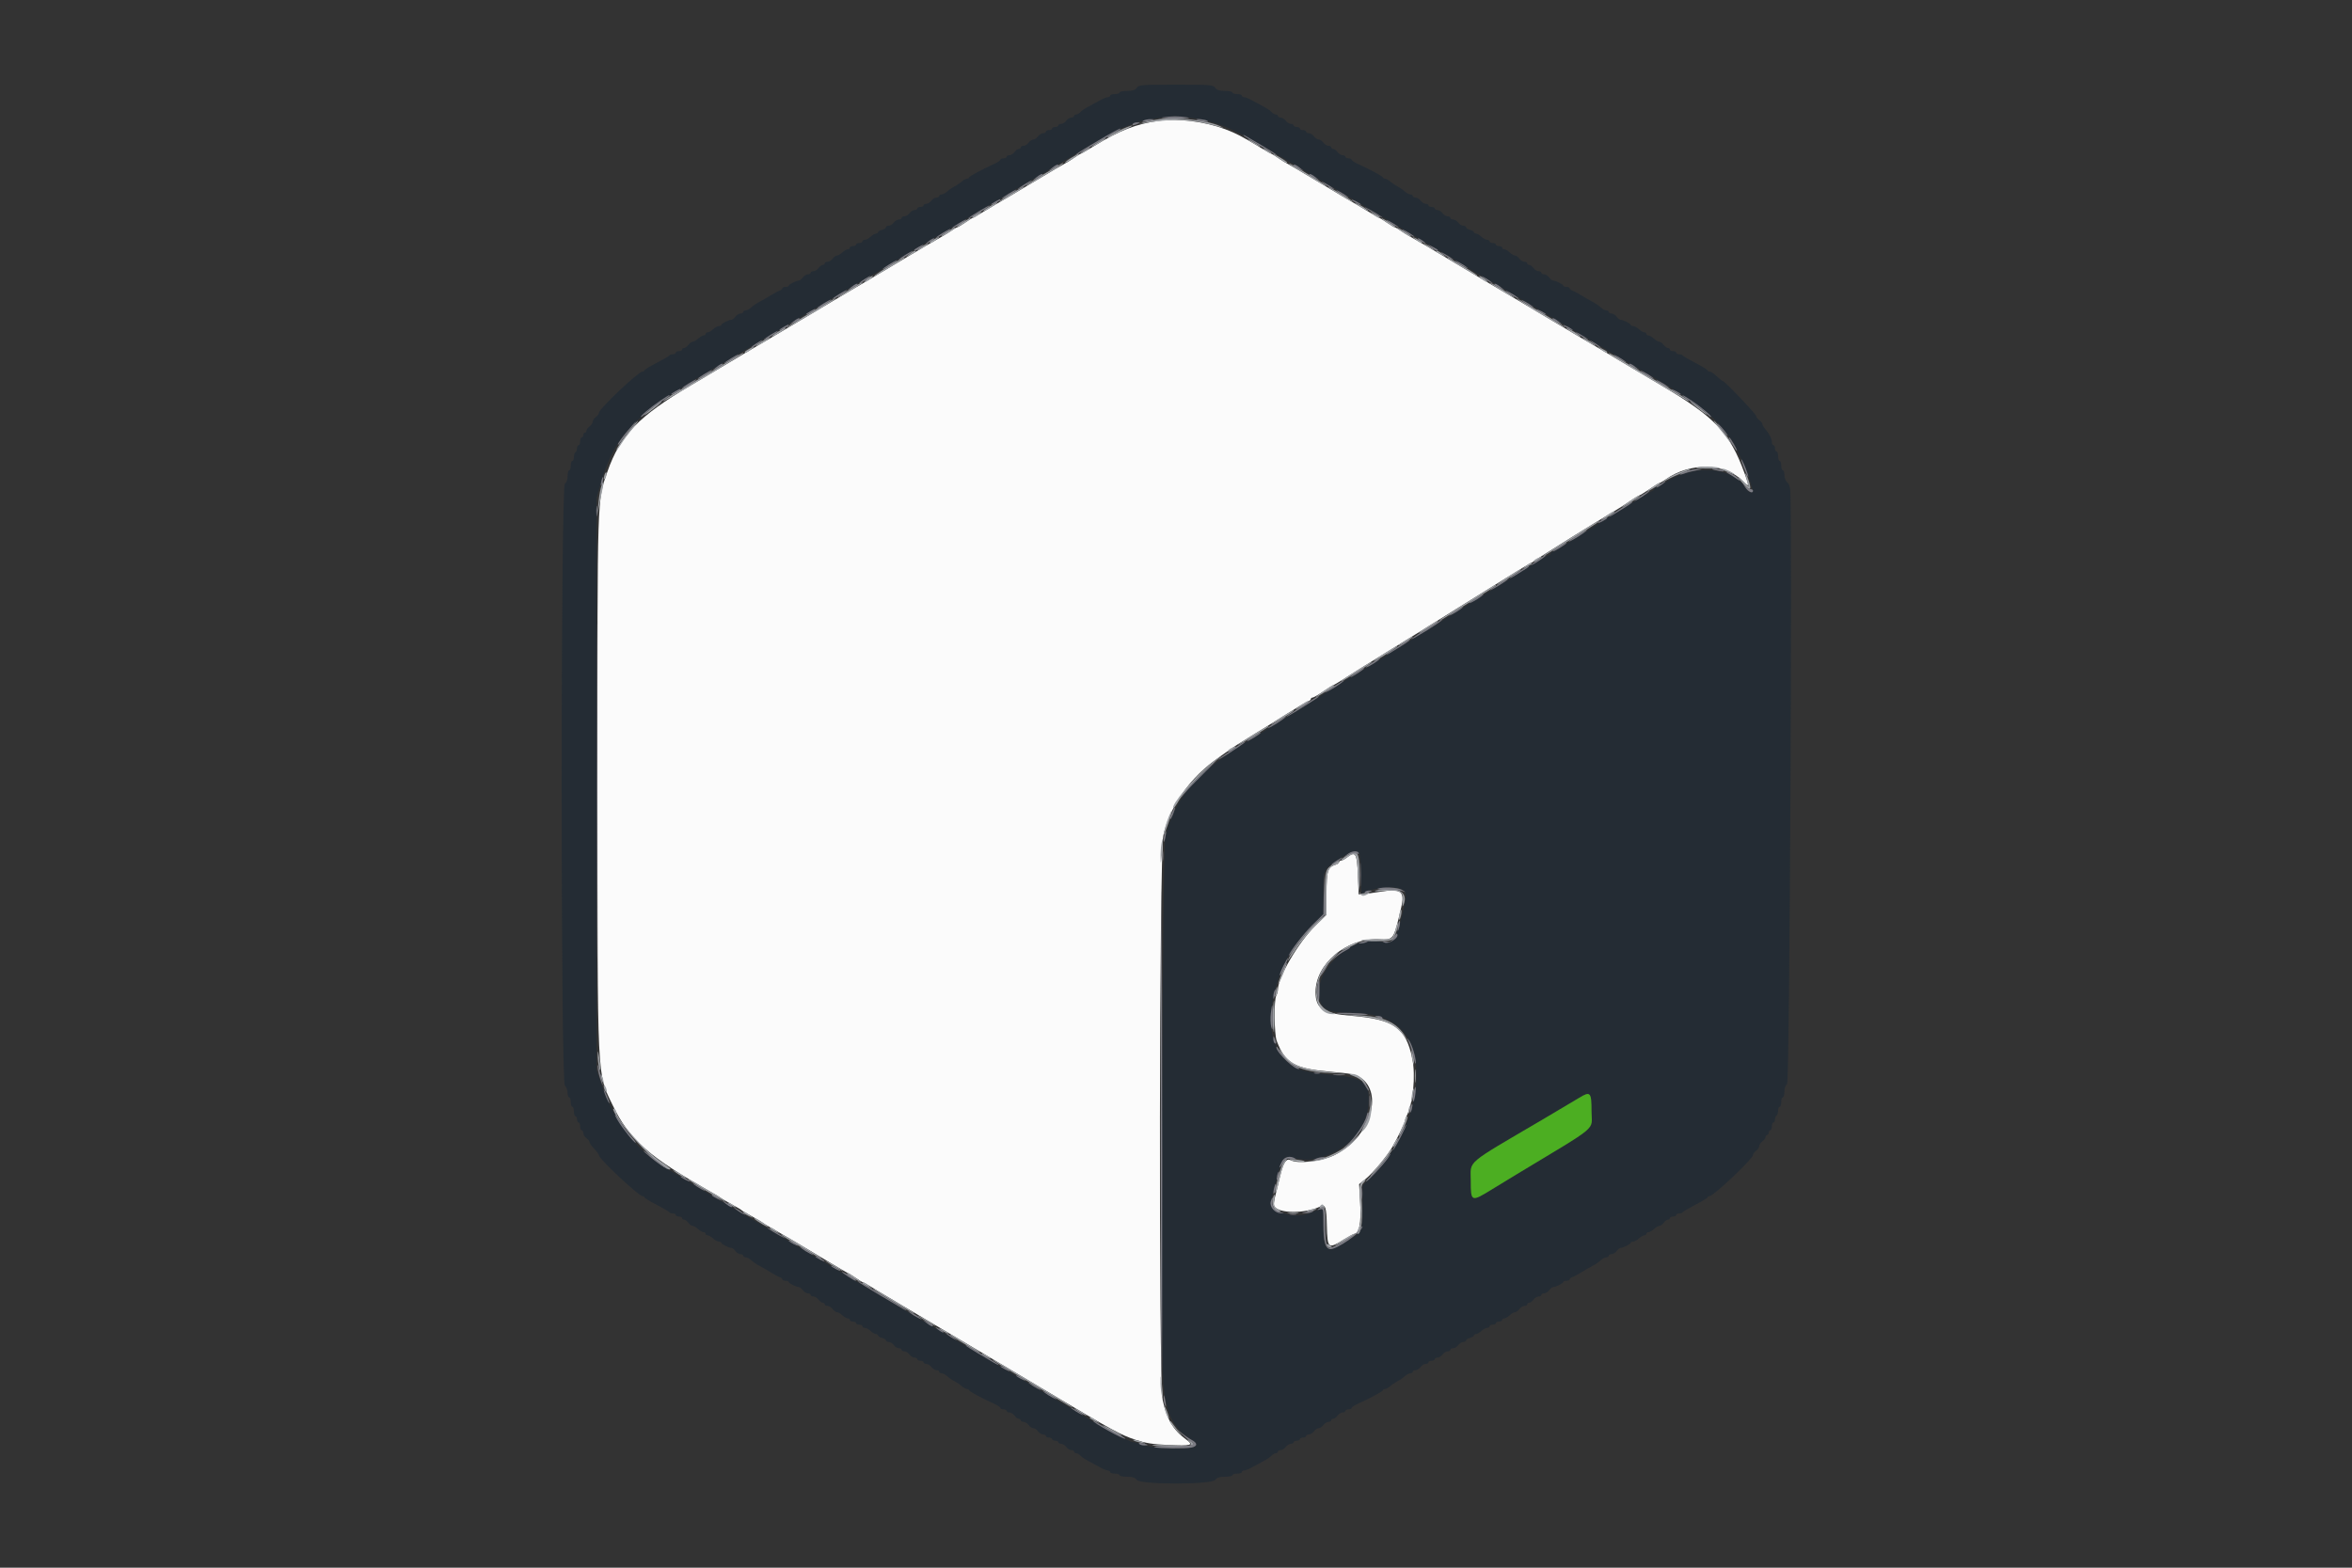 <svg id="svg" version="1.1" xmlns="http://www.w3.org/2000/svg" xmlns:xlink="http://www.w3.org/1999/xlink" width="400" height="266.667" viewBox="0, 0, 400,266.667"><rect x="0" y="0" width="400" height="266.667" fill="#333333" stroke="none"/><g id="svgg"><path id="path0" d="M193.333 14.933 C 193.041 15.339,192.643 15.467,191.674 15.467 C 190.974 15.467,190.400 15.587,190.400 15.733 C 190.400 15.880,190.040 16.000,189.600 16.000 C 189.160 16.000,188.800 16.120,188.800 16.267 C 188.800 16.413,188.624 16.533,188.408 16.533 C 188.193 16.533,187.563 16.790,187.008 17.103 C 186.454 17.416,185.558 17.904,185.018 18.187 C 184.478 18.470,183.893 18.874,183.719 19.084 C 183.544 19.295,183.236 19.467,183.034 19.467 C 182.832 19.467,182.667 19.587,182.667 19.733 C 182.667 19.880,182.453 20.000,182.192 20.000 C 181.931 20.000,181.545 20.240,181.333 20.533 C 181.122 20.827,180.735 21.067,180.474 21.067 C 180.214 21.067,180.000 21.187,180.000 21.333 C 180.000 21.480,179.760 21.600,179.467 21.600 C 179.173 21.600,178.933 21.720,178.933 21.867 C 178.933 22.013,178.693 22.133,178.400 22.133 C 178.107 22.133,177.867 22.253,177.867 22.400 C 177.867 22.547,177.653 22.667,177.392 22.667 C 177.131 22.667,176.745 22.907,176.533 23.200 C 176.322 23.493,175.962 23.733,175.733 23.733 C 175.505 23.733,175.145 23.973,174.933 24.267 C 174.722 24.560,174.335 24.800,174.074 24.800 C 173.814 24.800,173.600 24.920,173.600 25.067 C 173.600 25.213,173.446 25.333,173.259 25.333 C 173.071 25.333,172.745 25.573,172.533 25.867 C 172.322 26.160,171.935 26.400,171.674 26.400 C 171.414 26.400,171.200 26.520,171.200 26.667 C 171.200 26.813,170.960 26.933,170.667 26.933 C 170.373 26.933,170.133 27.040,170.133 27.170 C 170.133 27.300,169.683 27.608,169.133 27.855 C 167.021 28.802,164.800 30.003,164.800 30.197 C 164.800 30.309,164.643 30.400,164.450 30.400 C 164.258 30.400,163.868 30.610,163.584 30.867 C 163.299 31.123,162.739 31.503,162.338 31.709 C 161.937 31.916,161.372 32.306,161.082 32.576 C 160.793 32.846,160.371 33.067,160.144 33.067 C 159.918 33.067,159.733 33.187,159.733 33.333 C 159.733 33.480,159.520 33.600,159.259 33.600 C 158.998 33.600,158.611 33.840,158.400 34.133 C 158.189 34.427,157.802 34.667,157.541 34.667 C 157.280 34.667,157.067 34.787,157.067 34.933 C 157.067 35.080,156.827 35.200,156.533 35.200 C 156.240 35.200,156.000 35.320,156.000 35.467 C 156.000 35.613,155.786 35.733,155.526 35.733 C 155.265 35.733,154.878 35.973,154.667 36.267 C 154.455 36.560,154.069 36.800,153.808 36.800 C 153.547 36.800,153.333 36.920,153.333 37.067 C 153.333 37.213,153.120 37.333,152.859 37.333 C 152.598 37.333,152.211 37.573,152.000 37.867 C 151.789 38.160,151.402 38.400,151.141 38.400 C 150.880 38.400,150.667 38.518,150.667 38.662 C 150.667 38.805,150.367 38.998,150.000 39.090 C 149.633 39.183,149.333 39.365,149.333 39.496 C 149.333 39.626,149.176 39.733,148.984 39.733 C 148.791 39.733,148.376 39.973,148.061 40.267 C 147.747 40.560,147.304 40.800,147.078 40.800 C 146.852 40.800,146.667 40.920,146.667 41.067 C 146.667 41.213,146.427 41.333,146.133 41.333 C 145.840 41.333,145.600 41.453,145.600 41.600 C 145.600 41.747,145.360 41.867,145.067 41.867 C 144.773 41.867,144.533 41.987,144.533 42.133 C 144.533 42.280,144.376 42.400,144.184 42.400 C 143.991 42.400,143.576 42.640,143.261 42.933 C 142.947 43.227,142.530 43.467,142.337 43.467 C 142.143 43.467,141.811 43.707,141.600 44.000 C 141.389 44.293,141.002 44.533,140.741 44.533 C 140.480 44.533,140.267 44.653,140.267 44.800 C 140.267 44.947,140.113 45.067,139.926 45.067 C 139.738 45.067,139.411 45.307,139.200 45.600 C 138.989 45.893,138.602 46.133,138.341 46.133 C 138.080 46.133,137.867 46.253,137.867 46.400 C 137.867 46.547,137.653 46.667,137.392 46.667 C 137.131 46.667,136.745 46.907,136.533 47.200 C 136.322 47.493,136.019 47.733,135.861 47.733 C 135.416 47.733,134.138 48.376,134.135 48.600 C 134.134 48.710,133.893 48.800,133.600 48.800 C 133.307 48.800,133.067 48.906,133.067 49.036 C 133.067 49.165,132.857 49.340,132.600 49.424 C 132.343 49.508,131.653 49.878,131.067 50.245 C 130.480 50.612,129.626 51.103,129.169 51.336 C 128.712 51.569,128.088 51.994,127.780 52.280 C 127.473 52.566,127.037 52.800,126.811 52.800 C 126.585 52.800,126.400 52.920,126.400 53.067 C 126.400 53.213,126.186 53.333,125.926 53.333 C 125.665 53.333,125.278 53.573,125.067 53.867 C 124.855 54.160,124.553 54.400,124.394 54.400 C 123.950 54.400,122.671 55.042,122.669 55.267 C 122.668 55.377,122.482 55.467,122.256 55.467 C 122.029 55.467,121.587 55.707,121.272 56.000 C 120.957 56.293,120.542 56.533,120.350 56.533 C 120.157 56.533,120.000 56.653,120.000 56.800 C 120.000 56.947,119.843 57.067,119.650 57.067 C 119.458 57.067,119.043 57.307,118.728 57.600 C 118.413 57.893,117.997 58.133,117.803 58.133 C 117.610 58.133,117.278 58.373,117.067 58.667 C 116.855 58.960,116.529 59.200,116.341 59.200 C 116.154 59.200,116.000 59.320,116.000 59.467 C 116.000 59.613,115.760 59.733,115.467 59.733 C 115.173 59.733,114.933 59.853,114.933 60.000 C 114.933 60.147,114.703 60.267,114.422 60.267 C 114.141 60.267,113.871 60.357,113.822 60.467 C 113.773 60.577,112.804 61.147,111.667 61.733 C 110.531 62.320,109.601 62.890,109.600 63.000 C 109.600 63.110,109.449 63.200,109.264 63.200 C 108.596 63.200,101.867 69.566,101.867 70.198 C 101.867 70.391,101.627 70.722,101.333 70.933 C 101.040 71.145,100.800 71.505,100.800 71.733 C 100.800 71.962,100.560 72.322,100.267 72.533 C 99.973 72.745,99.733 73.071,99.733 73.259 C 99.733 73.446,99.613 73.600,99.467 73.600 C 99.320 73.600,99.200 73.780,99.200 74.000 C 99.200 74.220,99.080 74.400,98.933 74.400 C 98.787 74.400,98.667 74.700,98.667 75.067 C 98.667 75.433,98.547 75.733,98.400 75.733 C 98.253 75.733,98.133 75.966,98.133 76.251 C 98.133 76.536,98.013 76.843,97.867 76.933 C 97.720 77.024,97.600 77.391,97.600 77.749 C 97.600 78.107,97.480 78.400,97.333 78.400 C 97.187 78.400,97.067 78.760,97.067 79.200 C 97.067 79.640,96.947 80.000,96.800 80.000 C 96.653 80.000,96.533 80.437,96.533 80.971 C 96.533 81.587,96.363 82.066,96.067 82.282 C 95.341 82.813,95.341 183.913,96.067 184.638 C 96.323 184.895,96.533 185.456,96.533 185.886 C 96.533 186.315,96.653 186.667,96.800 186.667 C 96.947 186.667,97.067 187.027,97.067 187.467 C 97.067 187.907,97.187 188.267,97.333 188.267 C 97.480 188.267,97.600 188.627,97.600 189.067 C 97.600 189.507,97.720 189.867,97.867 189.867 C 98.013 189.867,98.133 190.107,98.133 190.400 C 98.133 190.693,98.253 190.933,98.400 190.933 C 98.547 190.933,98.667 191.233,98.667 191.600 C 98.667 191.967,98.787 192.267,98.933 192.267 C 99.080 192.267,99.200 192.480,99.200 192.741 C 99.200 193.002,99.440 193.389,99.733 193.600 C 100.027 193.811,100.267 194.120,100.267 194.286 C 100.267 194.452,100.627 194.964,101.067 195.425 C 101.507 195.885,101.867 196.388,101.867 196.541 C 101.867 197.119,108.647 203.467,109.264 203.467 C 109.449 203.467,109.600 203.557,109.600 203.667 C 109.601 203.777,110.531 204.347,111.667 204.933 C 112.804 205.520,113.773 206.090,113.822 206.200 C 113.871 206.310,114.141 206.400,114.422 206.400 C 114.703 206.400,114.933 206.520,114.933 206.667 C 114.933 206.813,115.173 206.933,115.467 206.933 C 115.760 206.933,116.000 207.053,116.000 207.200 C 116.000 207.347,116.154 207.467,116.341 207.467 C 116.529 207.467,116.855 207.707,117.067 208.000 C 117.278 208.293,117.610 208.533,117.803 208.533 C 117.997 208.533,118.413 208.773,118.728 209.067 C 119.043 209.360,119.458 209.600,119.650 209.600 C 119.843 209.600,120.000 209.720,120.000 209.867 C 120.000 210.013,120.157 210.133,120.350 210.133 C 120.542 210.133,120.957 210.373,121.272 210.667 C 121.587 210.960,122.029 211.200,122.256 211.200 C 122.482 211.200,122.668 211.290,122.669 211.400 C 122.671 211.624,123.950 212.267,124.394 212.267 C 124.553 212.267,124.855 212.507,125.067 212.800 C 125.278 213.093,125.665 213.333,125.926 213.333 C 126.186 213.333,126.400 213.453,126.400 213.600 C 126.400 213.747,126.585 213.867,126.811 213.867 C 127.037 213.867,127.473 214.101,127.780 214.387 C 128.088 214.673,128.712 215.098,129.169 215.331 C 129.626 215.564,130.480 216.055,131.067 216.422 C 131.653 216.789,132.343 217.158,132.600 217.242 C 132.857 217.327,133.067 217.502,133.067 217.631 C 133.067 217.761,133.307 217.867,133.600 217.867 C 133.893 217.867,134.134 217.957,134.135 218.067 C 134.138 218.291,135.416 218.933,135.861 218.933 C 136.019 218.933,136.322 219.173,136.533 219.467 C 136.745 219.760,137.131 220.000,137.392 220.000 C 137.653 220.000,137.867 220.120,137.867 220.267 C 137.867 220.413,138.080 220.533,138.341 220.533 C 138.602 220.533,138.989 220.773,139.200 221.067 C 139.411 221.360,139.738 221.600,139.926 221.600 C 140.113 221.600,140.267 221.720,140.267 221.867 C 140.267 222.013,140.480 222.133,140.741 222.133 C 141.002 222.133,141.389 222.373,141.600 222.667 C 141.811 222.960,142.143 223.200,142.337 223.200 C 142.530 223.200,142.947 223.440,143.261 223.733 C 143.576 224.027,143.991 224.267,144.184 224.267 C 144.376 224.267,144.533 224.387,144.533 224.533 C 144.533 224.680,144.773 224.800,145.067 224.800 C 145.360 224.800,145.600 224.920,145.600 225.067 C 145.600 225.213,145.840 225.333,146.133 225.333 C 146.427 225.333,146.667 225.453,146.667 225.600 C 146.667 225.747,146.852 225.867,147.078 225.867 C 147.304 225.867,147.747 226.107,148.061 226.400 C 148.376 226.693,148.791 226.933,148.984 226.933 C 149.176 226.933,149.333 227.040,149.333 227.171 C 149.333 227.302,149.633 227.484,150.000 227.576 C 150.367 227.668,150.667 227.861,150.667 228.005 C 150.667 228.149,150.880 228.267,151.141 228.267 C 151.402 228.267,151.789 228.507,152.000 228.800 C 152.211 229.093,152.598 229.333,152.859 229.333 C 153.120 229.333,153.333 229.453,153.333 229.600 C 153.333 229.747,153.547 229.867,153.808 229.867 C 154.069 229.867,154.455 230.107,154.667 230.400 C 154.878 230.693,155.265 230.933,155.526 230.933 C 155.786 230.933,156.000 231.053,156.000 231.200 C 156.000 231.347,156.240 231.467,156.533 231.467 C 156.827 231.467,157.067 231.587,157.067 231.733 C 157.067 231.880,157.280 232.000,157.541 232.000 C 157.802 232.000,158.189 232.240,158.400 232.533 C 158.611 232.827,158.998 233.067,159.259 233.067 C 159.520 233.067,159.733 233.187,159.733 233.333 C 159.733 233.480,159.918 233.600,160.144 233.600 C 160.371 233.600,160.793 233.821,161.082 234.091 C 161.372 234.361,161.937 234.751,162.338 234.957 C 162.739 235.164,163.299 235.543,163.584 235.800 C 163.868 236.057,164.258 236.267,164.450 236.267 C 164.643 236.267,164.800 236.358,164.800 236.469 C 164.800 236.664,167.021 237.865,169.133 238.812 C 169.683 239.059,170.133 239.367,170.133 239.497 C 170.133 239.627,170.373 239.733,170.667 239.733 C 170.960 239.733,171.200 239.853,171.200 240.000 C 171.200 240.147,171.414 240.267,171.674 240.267 C 171.935 240.267,172.322 240.507,172.533 240.800 C 172.745 241.093,173.071 241.333,173.259 241.333 C 173.446 241.333,173.600 241.453,173.600 241.600 C 173.600 241.747,173.814 241.867,174.074 241.867 C 174.335 241.867,174.722 242.107,174.933 242.400 C 175.145 242.693,175.505 242.933,175.733 242.933 C 175.962 242.933,176.322 243.173,176.533 243.467 C 176.745 243.760,177.131 244.000,177.392 244.000 C 177.653 244.000,177.867 244.120,177.867 244.267 C 177.867 244.413,178.107 244.533,178.400 244.533 C 178.693 244.533,178.933 244.653,178.933 244.800 C 178.933 244.947,179.173 245.067,179.467 245.067 C 179.760 245.067,180.000 245.187,180.000 245.333 C 180.000 245.480,180.214 245.600,180.474 245.600 C 180.735 245.600,181.122 245.840,181.333 246.133 C 181.545 246.427,181.931 246.667,182.192 246.667 C 182.453 246.667,182.667 246.787,182.667 246.933 C 182.667 247.080,182.832 247.200,183.034 247.200 C 183.236 247.200,183.544 247.372,183.719 247.583 C 183.893 247.793,184.478 248.197,185.018 248.480 C 185.558 248.763,186.454 249.251,187.008 249.564 C 187.563 249.877,188.193 250.133,188.408 250.133 C 188.624 250.133,188.800 250.253,188.800 250.400 C 188.800 250.547,189.160 250.667,189.600 250.667 C 190.040 250.667,190.400 250.787,190.400 250.933 C 190.400 251.080,190.974 251.200,191.674 251.200 C 192.643 251.200,193.041 251.328,193.333 251.733 C 193.930 252.561,206.070 252.561,206.667 251.733 C 206.959 251.328,207.357 251.200,208.326 251.200 C 209.026 251.200,209.600 251.080,209.600 250.933 C 209.600 250.787,209.960 250.667,210.400 250.667 C 210.840 250.667,211.200 250.547,211.200 250.400 C 211.200 250.253,211.376 250.133,211.592 250.133 C 211.807 250.133,212.437 249.877,212.992 249.564 C 213.546 249.251,214.442 248.763,214.982 248.480 C 215.522 248.197,216.107 247.793,216.281 247.583 C 216.456 247.372,216.764 247.200,216.966 247.200 C 217.168 247.200,217.333 247.080,217.333 246.933 C 217.333 246.787,217.547 246.667,217.808 246.667 C 218.069 246.667,218.455 246.427,218.667 246.133 C 218.878 245.840,219.265 245.600,219.526 245.600 C 219.786 245.600,220.000 245.480,220.000 245.333 C 220.000 245.187,220.240 245.067,220.533 245.067 C 220.827 245.067,221.067 244.947,221.067 244.800 C 221.067 244.653,221.307 244.533,221.600 244.533 C 221.893 244.533,222.133 244.413,222.133 244.267 C 222.133 244.120,222.347 244.000,222.608 244.000 C 222.869 244.000,223.255 243.760,223.467 243.467 C 223.678 243.173,224.038 242.933,224.267 242.933 C 224.495 242.933,224.855 242.693,225.067 242.400 C 225.278 242.107,225.665 241.867,225.926 241.867 C 226.186 241.867,226.400 241.747,226.400 241.600 C 226.400 241.453,226.554 241.333,226.741 241.333 C 226.929 241.333,227.255 241.093,227.467 240.800 C 227.678 240.507,228.065 240.267,228.326 240.267 C 228.586 240.267,228.800 240.147,228.800 240.000 C 228.800 239.853,229.040 239.733,229.333 239.733 C 229.627 239.733,229.867 239.627,229.867 239.497 C 229.867 239.367,230.317 239.059,230.867 238.812 C 232.979 237.865,235.200 236.664,235.200 236.469 C 235.200 236.358,235.357 236.267,235.550 236.267 C 235.742 236.267,236.132 236.057,236.416 235.800 C 236.701 235.543,237.261 235.164,237.662 234.957 C 238.063 234.751,238.628 234.361,238.918 234.091 C 239.207 233.821,239.629 233.600,239.856 233.600 C 240.082 233.600,240.267 233.480,240.267 233.333 C 240.267 233.187,240.480 233.067,240.741 233.067 C 241.002 233.067,241.389 232.827,241.600 232.533 C 241.811 232.240,242.198 232.000,242.459 232.000 C 242.720 232.000,242.933 231.880,242.933 231.733 C 242.933 231.587,243.173 231.467,243.467 231.467 C 243.760 231.467,244.000 231.347,244.000 231.200 C 244.000 231.053,244.214 230.933,244.474 230.933 C 244.735 230.933,245.122 230.693,245.333 230.400 C 245.545 230.107,245.931 229.867,246.192 229.867 C 246.453 229.867,246.667 229.747,246.667 229.600 C 246.667 229.453,246.880 229.333,247.141 229.333 C 247.402 229.333,247.789 229.093,248.000 228.800 C 248.211 228.507,248.598 228.267,248.859 228.267 C 249.120 228.267,249.333 228.149,249.333 228.005 C 249.333 227.861,249.633 227.668,250.000 227.576 C 250.367 227.484,250.667 227.302,250.667 227.171 C 250.667 227.040,250.824 226.933,251.016 226.933 C 251.209 226.933,251.624 226.693,251.939 226.400 C 252.253 226.107,252.696 225.867,252.922 225.867 C 253.148 225.867,253.333 225.747,253.333 225.600 C 253.333 225.453,253.573 225.333,253.867 225.333 C 254.160 225.333,254.400 225.213,254.400 225.067 C 254.400 224.920,254.640 224.800,254.933 224.800 C 255.227 224.800,255.467 224.680,255.467 224.533 C 255.467 224.387,255.624 224.267,255.816 224.267 C 256.009 224.267,256.424 224.027,256.739 223.733 C 257.053 223.440,257.470 223.200,257.663 223.200 C 257.857 223.200,258.189 222.960,258.400 222.667 C 258.611 222.373,258.998 222.133,259.259 222.133 C 259.520 222.133,259.733 222.013,259.733 221.867 C 259.733 221.720,259.887 221.600,260.074 221.600 C 260.262 221.600,260.589 221.360,260.800 221.067 C 261.011 220.773,261.398 220.533,261.659 220.533 C 261.920 220.533,262.133 220.413,262.133 220.267 C 262.133 220.120,262.347 220.000,262.608 220.000 C 262.869 220.000,263.255 219.760,263.467 219.467 C 263.678 219.173,263.981 218.933,264.139 218.933 C 264.584 218.933,265.862 218.291,265.865 218.067 C 265.866 217.957,266.107 217.867,266.400 217.867 C 266.693 217.867,266.933 217.761,266.933 217.631 C 266.933 217.502,267.143 217.327,267.400 217.242 C 267.657 217.158,268.347 216.789,268.933 216.422 C 269.520 216.055,270.374 215.564,270.831 215.331 C 271.288 215.098,271.912 214.673,272.220 214.387 C 272.527 214.101,272.963 213.867,273.189 213.867 C 273.415 213.867,273.600 213.747,273.600 213.600 C 273.600 213.453,273.814 213.333,274.074 213.333 C 274.335 213.333,274.722 213.093,274.933 212.800 C 275.145 212.507,275.447 212.267,275.606 212.267 C 276.050 212.267,277.329 211.624,277.331 211.400 C 277.332 211.290,277.518 211.200,277.744 211.200 C 277.971 211.200,278.413 210.960,278.728 210.667 C 279.043 210.373,279.458 210.133,279.650 210.133 C 279.843 210.133,280.000 210.013,280.000 209.867 C 280.000 209.720,280.157 209.600,280.350 209.600 C 280.542 209.600,280.957 209.360,281.272 209.067 C 281.587 208.773,282.003 208.533,282.197 208.533 C 282.390 208.533,282.722 208.293,282.933 208.000 C 283.145 207.707,283.471 207.467,283.659 207.467 C 283.846 207.467,284.000 207.347,284.000 207.200 C 284.000 207.053,284.240 206.933,284.533 206.933 C 284.827 206.933,285.067 206.813,285.067 206.667 C 285.067 206.520,285.297 206.400,285.578 206.400 C 285.859 206.400,286.129 206.310,286.178 206.200 C 286.227 206.090,287.196 205.520,288.333 204.933 C 289.469 204.347,290.399 203.777,290.400 203.667 C 290.400 203.557,290.551 203.467,290.736 203.467 C 291.404 203.467,298.133 197.101,298.133 196.469 C 298.133 196.276,298.373 195.945,298.667 195.733 C 298.960 195.522,299.200 195.162,299.200 194.933 C 299.200 194.705,299.440 194.345,299.733 194.133 C 300.027 193.922,300.267 193.595,300.267 193.408 C 300.267 193.220,300.387 193.067,300.533 193.067 C 300.680 193.067,300.800 192.887,300.800 192.667 C 300.800 192.447,300.920 192.267,301.067 192.267 C 301.213 192.267,301.333 191.967,301.333 191.600 C 301.333 191.233,301.453 190.933,301.600 190.933 C 301.747 190.933,301.867 190.700,301.867 190.416 C 301.867 190.131,301.987 189.824,302.133 189.733 C 302.280 189.643,302.400 189.276,302.400 188.918 C 302.400 188.560,302.520 188.267,302.667 188.267 C 302.813 188.267,302.933 187.907,302.933 187.467 C 302.933 187.027,303.053 186.667,303.200 186.667 C 303.347 186.667,303.467 186.230,303.467 185.696 C 303.467 185.079,303.637 184.601,303.933 184.384 C 304.365 184.069,304.861 84.177,304.436 83.067 C 304.380 82.920,304.324 82.706,304.310 82.590 C 304.297 82.475,304.101 82.197,303.876 81.971 C 303.651 81.746,303.467 81.210,303.467 80.781 C 303.467 80.351,303.347 80.000,303.200 80.000 C 303.053 80.000,302.933 79.640,302.933 79.200 C 302.933 78.760,302.813 78.400,302.667 78.400 C 302.520 78.400,302.400 78.040,302.400 77.600 C 302.400 77.160,302.280 76.800,302.133 76.800 C 301.987 76.800,301.867 76.560,301.867 76.267 C 301.867 75.973,301.747 75.733,301.600 75.733 C 301.453 75.733,301.333 75.492,301.333 75.196 C 301.333 74.603,300.912 73.773,300.200 72.963 C 299.943 72.672,299.733 72.302,299.733 72.142 C 299.733 71.982,299.493 71.678,299.200 71.467 C 298.907 71.255,298.667 70.945,298.667 70.776 C 298.667 70.447,293.296 64.800,292.983 64.800 C 292.880 64.800,292.418 64.440,291.958 64.000 C 291.498 63.560,290.959 63.200,290.760 63.200 C 290.562 63.200,290.400 63.110,290.400 63.000 C 290.399 62.890,289.469 62.320,288.333 61.733 C 287.196 61.147,286.227 60.577,286.178 60.467 C 286.129 60.357,285.859 60.267,285.578 60.267 C 285.297 60.267,285.067 60.147,285.067 60.000 C 285.067 59.853,284.827 59.733,284.533 59.733 C 284.240 59.733,284.000 59.613,284.000 59.467 C 284.000 59.320,283.846 59.200,283.659 59.200 C 283.471 59.200,283.145 58.960,282.933 58.667 C 282.722 58.373,282.390 58.133,282.197 58.133 C 282.003 58.133,281.587 57.893,281.272 57.600 C 280.957 57.307,280.542 57.067,280.350 57.067 C 280.157 57.067,280.000 56.947,280.000 56.800 C 280.000 56.653,279.843 56.533,279.650 56.533 C 279.458 56.533,279.043 56.293,278.728 56.000 C 278.413 55.707,277.971 55.467,277.744 55.467 C 277.518 55.467,277.332 55.377,277.331 55.267 C 277.329 55.042,276.050 54.400,275.606 54.400 C 275.447 54.400,275.145 54.160,274.933 53.867 C 274.722 53.573,274.335 53.333,274.074 53.333 C 273.814 53.333,273.600 53.213,273.600 53.067 C 273.600 52.920,273.415 52.800,273.189 52.800 C 272.963 52.800,272.527 52.566,272.220 52.280 C 271.912 51.994,271.288 51.569,270.831 51.336 C 270.374 51.103,269.520 50.612,268.933 50.245 C 268.347 49.878,267.657 49.508,267.400 49.424 C 267.143 49.340,266.933 49.165,266.933 49.036 C 266.933 48.906,266.693 48.800,266.400 48.800 C 266.107 48.800,265.866 48.710,265.865 48.600 C 265.862 48.376,264.584 47.733,264.139 47.733 C 263.981 47.733,263.678 47.493,263.467 47.200 C 263.255 46.907,262.869 46.667,262.608 46.667 C 262.347 46.667,262.133 46.547,262.133 46.400 C 262.133 46.253,261.920 46.133,261.659 46.133 C 261.398 46.133,261.011 45.893,260.800 45.600 C 260.589 45.307,260.262 45.067,260.074 45.067 C 259.887 45.067,259.733 44.947,259.733 44.800 C 259.733 44.653,259.520 44.533,259.259 44.533 C 258.998 44.533,258.611 44.293,258.400 44.000 C 258.189 43.707,257.857 43.467,257.663 43.467 C 257.470 43.467,257.053 43.227,256.739 42.933 C 256.424 42.640,256.009 42.400,255.816 42.400 C 255.624 42.400,255.467 42.280,255.467 42.133 C 255.467 41.987,255.227 41.867,254.933 41.867 C 254.640 41.867,254.400 41.747,254.400 41.600 C 254.400 41.453,254.160 41.333,253.867 41.333 C 253.573 41.333,253.333 41.213,253.333 41.067 C 253.333 40.920,253.148 40.800,252.922 40.800 C 252.696 40.800,252.253 40.560,251.939 40.267 C 251.624 39.973,251.209 39.733,251.016 39.733 C 250.824 39.733,250.667 39.626,250.667 39.496 C 250.667 39.365,250.367 39.183,250.000 39.090 C 249.633 38.998,249.333 38.805,249.333 38.662 C 249.333 38.518,249.120 38.400,248.859 38.400 C 248.598 38.400,248.211 38.160,248.000 37.867 C 247.789 37.573,247.402 37.333,247.141 37.333 C 246.880 37.333,246.667 37.213,246.667 37.067 C 246.667 36.920,246.453 36.800,246.192 36.800 C 245.931 36.800,245.545 36.560,245.333 36.267 C 245.122 35.973,244.735 35.733,244.474 35.733 C 244.214 35.733,244.000 35.613,244.000 35.467 C 244.000 35.320,243.760 35.200,243.467 35.200 C 243.173 35.200,242.933 35.080,242.933 34.933 C 242.933 34.787,242.720 34.667,242.459 34.667 C 242.198 34.667,241.811 34.427,241.600 34.133 C 241.389 33.840,241.002 33.600,240.741 33.600 C 240.480 33.600,240.267 33.480,240.267 33.333 C 240.267 33.187,240.082 33.067,239.856 33.067 C 239.629 33.067,239.207 32.846,238.918 32.576 C 238.628 32.306,238.063 31.916,237.662 31.709 C 237.261 31.503,236.701 31.123,236.416 30.867 C 236.132 30.610,235.742 30.400,235.550 30.400 C 235.357 30.400,235.200 30.309,235.200 30.197 C 235.200 30.003,232.979 28.802,230.867 27.855 C 230.317 27.608,229.867 27.300,229.867 27.170 C 229.867 27.040,229.627 26.933,229.333 26.933 C 229.040 26.933,228.800 26.813,228.800 26.667 C 228.800 26.520,228.586 26.400,228.326 26.400 C 228.065 26.400,227.678 26.160,227.467 25.867 C 227.255 25.573,226.929 25.333,226.741 25.333 C 226.554 25.333,226.400 25.213,226.400 25.067 C 226.400 24.920,226.186 24.800,225.926 24.800 C 225.665 24.800,225.278 24.560,225.067 24.267 C 224.855 23.973,224.495 23.733,224.267 23.733 C 224.038 23.733,223.678 23.493,223.467 23.200 C 223.255 22.907,222.869 22.667,222.608 22.667 C 222.347 22.667,222.133 22.547,222.133 22.400 C 222.133 22.253,221.893 22.133,221.600 22.133 C 221.307 22.133,221.067 22.013,221.067 21.867 C 221.067 21.720,220.827 21.600,220.533 21.600 C 220.240 21.600,220.000 21.480,220.000 21.333 C 220.000 21.187,219.786 21.067,219.526 21.067 C 219.265 21.067,218.878 20.827,218.667 20.533 C 218.455 20.240,218.069 20.000,217.808 20.000 C 217.547 20.000,217.333 19.880,217.333 19.733 C 217.333 19.587,217.168 19.467,216.966 19.467 C 216.764 19.467,216.456 19.295,216.281 19.084 C 216.107 18.874,215.522 18.470,214.982 18.187 C 214.442 17.904,213.546 17.416,212.992 17.103 C 212.437 16.790,211.807 16.533,211.592 16.533 C 211.376 16.533,211.200 16.413,211.200 16.267 C 211.200 16.120,210.840 16.000,210.400 16.000 C 209.960 16.000,209.600 15.880,209.600 15.733 C 209.600 15.587,209.026 15.467,208.326 15.467 C 207.357 15.467,206.959 15.339,206.667 14.933 C 206.301 14.426,205.976 14.400,200.000 14.400 C 194.024 14.400,193.699 14.426,193.333 14.933 M202.322 20.012 C 206.659 20.594,209.571 21.759,215.409 25.246 C 217.944 26.761,220.083 28.000,220.161 28.000 C 220.240 28.000,220.806 28.342,221.419 28.760 C 222.032 29.179,222.653 29.569,222.800 29.627 C 223.053 29.728,229.800 33.728,237.067 38.085 C 238.900 39.185,240.760 40.288,241.200 40.538 C 243.137 41.636,249.492 45.410,249.733 45.605 C 249.880 45.724,250.780 46.266,251.733 46.810 C 254.635 48.465,254.928 48.638,259.200 51.200 C 261.473 52.564,263.753 53.916,264.267 54.206 C 264.780 54.495,266.940 55.776,269.067 57.053 C 272.777 59.280,275.492 60.886,277.200 61.864 C 287.603 67.821,290.997 70.239,293.302 73.333 C 293.684 73.847,294.071 74.327,294.162 74.400 C 294.854 74.959,297.438 80.799,297.967 83.000 C 298.225 84.070,297.487 83.961,296.738 82.817 C 294.417 79.277,287.723 78.962,283.019 82.173 C 282.406 82.591,281.776 82.933,281.619 82.933 C 281.462 82.933,281.333 83.045,281.333 83.180 C 281.333 83.316,281.182 83.466,280.997 83.514 C 280.586 83.619,272.909 88.359,265.671 92.976 C 264.903 93.466,264.153 93.867,264.004 93.867 C 263.855 93.867,263.733 93.987,263.733 94.133 C 263.733 94.280,263.617 94.400,263.475 94.400 C 263.333 94.400,262.403 94.919,261.408 95.554 C 260.414 96.188,257.500 98.003,254.933 99.587 C 248.531 103.538,247.169 104.384,244.400 106.132 C 243.080 106.965,239.900 108.940,237.333 110.520 C 234.767 112.101,232.039 113.801,231.271 114.297 C 230.503 114.794,229.812 115.200,229.734 115.200 C 229.657 115.200,228.785 115.721,227.797 116.359 C 225.054 118.127,222.036 120.020,218.800 122.001 C 217.187 122.988,215.058 124.322,214.070 124.965 C 213.082 125.608,212.207 126.133,212.126 126.133 C 212.046 126.133,210.874 126.873,209.523 127.778 C 202.919 132.199,199.731 136.273,198.183 142.267 C 197.676 144.227,197.361 230.047,197.840 235.371 C 198.273 240.169,199.470 242.787,202.008 244.488 C 203.616 245.564,203.777 246.005,202.646 246.231 C 200.525 246.655,195.129 246.252,193.804 245.571 C 193.549 245.440,193.157 245.333,192.933 245.333 C 192.709 245.333,192.318 245.229,192.063 245.101 C 191.808 244.974,191.028 244.615,190.330 244.303 C 189.631 243.992,187.351 242.701,185.263 241.434 C 183.175 240.168,180.927 238.830,180.267 238.461 C 179.607 238.092,177.327 236.747,175.200 235.472 C 170.291 232.529,160.834 226.907,160.133 226.515 C 159.167 225.975,157.753 225.153,156.400 224.345 C 153.347 222.521,146.208 218.289,145.467 217.863 C 145.027 217.610,143.587 216.746,142.267 215.943 C 140.947 215.139,138.067 213.423,135.867 212.129 C 133.667 210.835,130.367 208.875,128.533 207.773 C 126.700 206.671,124.959 205.641,124.665 205.484 C 123.450 204.839,113.363 198.794,112.097 197.953 C 107.732 195.054,104.222 190.185,102.230 184.267 L 101.467 182.000 101.467 133.333 L 101.467 84.667 102.079 82.533 C 104.616 73.695,107.953 70.365,122.800 61.864 C 124.508 60.886,127.223 59.280,130.933 57.053 C 133.060 55.776,135.220 54.495,135.733 54.206 C 136.247 53.916,138.527 52.564,140.800 51.200 C 145.072 48.638,145.365 48.465,148.267 46.810 C 149.220 46.266,150.120 45.724,150.267 45.605 C 150.508 45.410,156.863 41.636,158.800 40.538 C 159.240 40.288,161.100 39.185,162.933 38.085 C 170.200 33.728,176.947 29.728,177.200 29.627 C 177.347 29.569,177.968 29.179,178.581 28.760 C 179.194 28.342,179.765 28.000,179.848 28.000 C 179.932 28.000,182.091 26.737,184.645 25.194 C 187.200 23.651,189.930 22.138,190.712 21.832 C 191.494 21.526,192.373 21.179,192.667 21.060 C 193.562 20.698,194.441 20.496,196.667 20.143 C 199.487 19.694,199.885 19.685,202.322 20.012 M231.191 145.316 C 231.342 145.599,231.467 147.219,231.467 148.916 C 231.467 150.612,231.528 152.000,231.604 152.000 C 231.679 152.000,231.949 151.894,232.204 151.765 C 233.730 150.990,237.071 150.704,238.261 151.246 C 239.284 151.712,239.304 152.358,238.406 155.867 C 237.272 160.298,236.912 160.697,234.573 160.116 C 230.647 159.141,224.614 163.923,224.350 168.220 C 224.158 171.332,225.207 172.232,229.051 172.254 C 233.466 172.279,236.298 173.121,238.153 174.962 C 243.261 180.026,240.978 192.363,233.552 199.828 L 231.733 201.655 231.733 205.245 C 231.733 209.574,231.762 209.514,228.897 211.207 C 225.526 213.198,225.077 212.860,225.071 208.328 L 225.067 205.590 224.333 205.765 C 223.930 205.862,223.364 206.062,223.075 206.211 C 220.392 207.592,215.605 206.107,216.207 204.080 C 216.372 203.523,216.770 201.987,217.091 200.667 C 217.951 197.127,218.212 196.707,219.421 196.917 C 221.942 197.355,222.587 197.374,223.977 197.052 C 229.059 195.871,232.531 192.133,232.754 187.600 C 232.927 184.063,231.848 183.277,226.141 182.784 C 221.441 182.377,219.903 181.813,218.192 179.870 C 217.573 179.167,217.067 178.427,217.067 178.226 C 217.067 178.024,216.958 177.651,216.826 177.396 C 216.216 176.224,215.946 173.368,216.259 171.413 C 217.219 165.414,219.328 161.153,223.255 157.280 L 225.067 155.492 225.070 152.213 C 225.075 147.830,225.039 147.915,227.573 146.253 C 229.898 144.726,230.756 144.504,231.191 145.316 M270.667 189.048 C 270.667 192.441,272.273 191.093,257.867 199.792 C 256.767 200.457,254.907 201.591,253.733 202.313 C 250.196 204.491,250.133 204.465,250.133 200.862 C 250.133 197.298,248.931 198.323,262.400 190.405 C 264.967 188.896,267.718 187.261,268.514 186.771 C 270.482 185.560,270.667 185.755,270.667 189.048 " stroke="none" fill="#242c34" fill-rule="evenodd"></path><path id="path1" d="M197.138 20.536 C 193.241 21.076,190.417 22.171,186.129 24.803 C 184.936 25.535,183.901 26.133,183.828 26.133 C 183.756 26.133,183.173 26.493,182.533 26.933 C 181.894 27.373,181.318 27.733,181.254 27.733 C 181.190 27.733,178.639 29.233,175.584 31.067 C 172.529 32.900,170.002 34.400,169.968 34.400 C 169.934 34.400,168.928 35.000,167.733 35.733 C 166.538 36.467,165.501 37.067,165.428 37.067 C 165.356 37.067,164.773 37.427,164.133 37.867 C 163.494 38.307,162.891 38.667,162.793 38.667 C 162.696 38.667,162.297 38.893,161.908 39.169 C 161.519 39.445,160.750 39.925,160.200 40.235 C 158.114 41.413,157.337 41.870,152.667 44.669 C 150.027 46.250,147.507 47.750,147.067 48.002 C 146.627 48.253,145.607 48.852,144.800 49.333 C 143.993 49.814,142.973 50.418,142.533 50.674 C 141.186 51.459,134.881 55.208,133.467 56.065 C 132.733 56.509,131.773 57.080,131.333 57.332 C 130.893 57.585,129.873 58.186,129.067 58.667 C 128.260 59.148,127.240 59.750,126.800 60.006 C 126.360 60.262,125.100 61.012,124.000 61.673 C 122.900 62.334,119.960 64.081,117.467 65.555 C 108.621 70.784,105.457 74.061,103.306 80.220 C 101.549 85.249,101.599 83.681,101.608 133.177 C 101.618 184.700,101.510 182.412,104.190 187.983 C 107.033 193.896,110.377 196.825,121.333 202.998 C 121.847 203.287,122.387 203.618,122.533 203.733 C 122.680 203.849,123.234 204.185,123.763 204.480 C 125.692 205.554,126.002 205.736,126.133 205.867 C 126.264 205.998,126.575 206.179,128.503 207.253 C 129.033 207.549,129.587 207.885,129.733 208.000 C 129.880 208.115,130.420 208.447,130.933 208.737 C 133.106 209.965,136.648 212.055,140.224 214.219 C 142.328 215.492,144.106 216.533,144.176 216.533 C 144.246 216.533,144.827 216.893,145.467 217.333 C 146.106 217.773,146.700 218.133,146.787 218.133 C 146.874 218.133,147.392 218.419,147.939 218.769 C 148.878 219.369,153.162 221.917,165.467 229.196 C 168.400 230.932,174.040 234.281,178.000 236.640 C 189.515 243.500,190.536 244.057,193.200 244.938 C 194.843 245.481,196.079 245.677,198.576 245.792 C 202.669 245.981,203.093 245.851,201.691 244.835 C 199.532 243.271,198.417 241.382,197.732 238.128 C 197.041 234.842,197.153 145.269,197.852 142.107 C 198.971 137.048,202.473 132.136,207.342 128.797 C 208.070 128.298,208.787 127.792,208.933 127.674 C 209.396 127.301,211.014 126.270,213.615 124.689 C 215.000 123.848,217.453 122.322,219.067 121.300 C 220.680 120.277,222.210 119.372,222.467 119.289 C 222.723 119.206,222.933 119.032,222.933 118.902 C 222.933 118.773,223.060 118.667,223.215 118.667 C 223.369 118.667,224.203 118.187,225.067 117.600 C 225.931 117.013,226.700 116.533,226.776 116.533 C 226.853 116.533,227.909 115.895,229.124 115.114 C 230.339 114.334,233.253 112.517,235.600 111.077 C 237.947 109.637,240.767 107.891,241.867 107.198 C 242.967 106.504,245.607 104.859,247.733 103.540 C 249.860 102.222,253.554 99.926,255.941 98.439 C 258.329 96.951,260.344 95.733,260.419 95.733 C 260.494 95.733,260.701 95.607,260.878 95.453 C 261.302 95.085,272.575 88.065,274.646 86.880 C 275.148 86.593,276.251 85.887,277.098 85.312 C 277.945 84.737,278.711 84.267,278.800 84.267 C 278.889 84.267,279.669 83.787,280.533 83.200 C 281.397 82.613,282.182 82.133,282.278 82.133 C 282.373 82.133,282.800 81.885,283.227 81.581 C 287.455 78.570,293.368 78.712,296.485 81.900 C 297.500 82.938,297.524 82.789,296.704 80.532 C 294.186 73.597,291.710 70.980,282.533 65.555 C 280.040 64.081,277.100 62.334,276.000 61.673 C 274.900 61.012,273.640 60.262,273.200 60.006 C 272.760 59.750,271.740 59.148,270.933 58.667 C 270.127 58.186,269.107 57.585,268.667 57.332 C 268.227 57.080,267.267 56.509,266.533 56.065 C 265.119 55.208,258.814 51.459,257.467 50.674 C 257.027 50.418,256.007 49.814,255.200 49.333 C 254.393 48.852,253.373 48.253,252.933 48.002 C 252.493 47.750,249.973 46.250,247.333 44.669 C 242.663 41.870,241.886 41.413,239.800 40.235 C 239.250 39.925,238.481 39.445,238.092 39.169 C 237.703 38.893,237.304 38.667,237.207 38.667 C 237.109 38.667,236.506 38.307,235.867 37.867 C 235.227 37.427,234.644 37.067,234.572 37.067 C 234.499 37.067,233.462 36.467,232.267 35.733 C 231.072 35.000,230.066 34.400,230.032 34.400 C 229.998 34.400,227.471 32.900,224.416 31.067 C 221.361 29.233,218.810 27.733,218.746 27.733 C 218.682 27.733,218.106 27.373,217.467 26.933 C 216.827 26.493,216.248 26.133,216.179 26.133 C 216.111 26.133,215.241 25.639,214.246 25.035 C 211.265 23.223,210.182 22.661,208.346 21.970 C 204.918 20.680,200.334 20.093,197.138 20.536 M229.067 145.861 C 228.700 146.151,228.250 146.391,228.067 146.394 C 227.883 146.397,227.733 146.512,227.733 146.649 C 227.733 146.785,227.489 146.975,227.191 147.070 C 225.793 147.513,225.600 148.109,225.599 151.984 L 225.599 155.600 223.723 157.440 C 220.805 160.303,217.326 166.242,217.332 168.351 C 217.333 168.617,217.205 169.075,217.048 169.369 C 216.635 170.141,216.697 175.926,217.131 177.067 C 218.582 180.880,220.145 181.771,226.333 182.308 C 229.733 182.603,230.550 182.760,231.320 183.264 C 235.430 185.952,232.948 193.518,226.991 196.464 C 224.786 197.554,220.771 198.031,219.505 197.354 C 218.772 196.961,218.256 197.733,217.713 200.035 C 217.492 200.969,217.203 202.153,217.069 202.667 C 216.625 204.374,216.554 204.935,216.744 205.229 C 217.531 206.442,221.923 206.457,224.472 205.256 C 225.421 204.809,225.575 205.234,225.657 208.509 C 225.754 212.364,225.878 212.477,228.350 210.964 C 229.336 210.360,230.247 209.867,230.374 209.867 C 231.159 209.867,231.516 207.927,231.329 204.685 L 231.141 201.425 232.203 200.583 C 233.431 199.611,235.931 196.620,236.815 195.067 C 237.739 193.443,238.933 190.957,238.933 190.659 C 238.933 190.512,239.042 190.184,239.174 189.930 C 240.327 187.712,240.797 182.992,240.165 179.974 C 239.090 174.833,236.983 173.360,229.902 172.798 C 224.968 172.406,223.737 171.597,223.734 168.743 C 223.731 163.979,228.948 159.584,234.388 159.769 C 237.086 159.861,236.957 160.037,238.277 154.479 C 238.969 151.562,238.341 151.093,234.576 151.712 C 233.526 151.885,232.307 152.050,231.867 152.080 L 231.067 152.133 230.933 148.800 C 230.786 145.105,230.530 144.703,229.067 145.861 " stroke="none" fill="#fbfbfb" fill-rule="evenodd"></path><path id="path2" d="M268.514 186.771 C 267.718 187.261,264.967 188.896,262.400 190.405 C 248.931 198.323,250.133 197.298,250.133 200.862 C 250.133 204.465,250.196 204.491,253.733 202.313 C 254.907 201.591,256.767 200.457,257.867 199.792 C 272.273 191.093,270.667 192.441,270.667 189.048 C 270.667 185.755,270.482 185.560,268.514 186.771 " stroke="none" fill="#4cae22" fill-rule="evenodd"></path><path id="path3" d="M197.190 20.264 C 196.305 20.387,195.165 20.618,194.657 20.777 L 193.733 21.065 194.667 20.921 C 200.173 20.073,202.793 20.231,207.867 21.718 C 208.160 21.804,208.003 21.690,207.519 21.464 C 205.397 20.475,200.092 19.859,197.190 20.264 M190.158 22.279 C 189.072 22.789,188.259 23.281,188.352 23.374 C 188.445 23.467,188.695 23.398,188.908 23.221 C 189.121 23.044,190.114 22.550,191.114 22.124 C 192.115 21.697,192.753 21.349,192.533 21.350 C 192.313 21.351,191.245 21.769,190.158 22.279 M186.864 24.100 C 185.583 24.887,185.226 25.259,186.267 24.721 C 187.103 24.289,188.230 23.484,188.000 23.483 C 187.927 23.483,187.416 23.761,186.864 24.100 M212.400 23.864 C 212.996 24.359,214.685 25.272,214.267 24.873 C 214.120 24.733,213.520 24.349,212.933 24.020 C 212.347 23.690,212.107 23.620,212.400 23.864 M184.400 25.600 C 183.960 25.891,183.720 26.128,183.867 26.126 C 184.134 26.121,185.584 25.082,185.333 25.074 C 185.260 25.072,184.840 25.309,184.400 25.600 M215.200 25.576 C 215.567 25.876,215.987 26.122,216.133 26.123 C 216.419 26.125,215.936 25.756,215.067 25.307 C 214.712 25.123,214.757 25.214,215.200 25.576 M182.189 26.844 C 181.560 27.223,181.099 27.588,181.165 27.654 C 181.283 27.771,183.467 26.422,183.467 26.231 C 183.467 26.081,183.412 26.107,182.189 26.844 M216.533 26.209 C 216.533 26.370,218.604 27.733,218.848 27.733 C 218.953 27.733,218.926 27.633,218.787 27.509 C 218.368 27.139,216.533 26.081,216.533 26.209 M177.733 29.501 C 176.120 30.465,174.680 31.380,174.533 31.536 C 174.387 31.691,174.687 31.575,175.200 31.276 C 179.477 28.792,181.214 27.682,180.733 27.742 C 180.697 27.746,179.347 28.538,177.733 29.501 M219.200 27.822 C 219.200 27.894,220.250 28.579,221.533 29.344 C 222.817 30.109,224.257 30.969,224.733 31.256 C 225.210 31.542,225.600 31.717,225.600 31.645 C 225.600 31.572,224.550 30.887,223.267 30.123 C 221.983 29.358,220.543 28.498,220.067 28.211 C 219.590 27.924,219.200 27.749,219.200 27.822 M171.923 32.971 C 170.780 33.647,169.893 34.249,169.952 34.308 C 170.048 34.403,173.704 32.252,174.073 31.883 C 174.414 31.541,173.889 31.807,171.923 32.971 M225.905 31.840 C 226.226 32.200,229.941 34.415,230.046 34.310 C 230.104 34.252,229.277 33.691,228.209 33.064 C 225.885 31.698,225.683 31.591,225.905 31.840 M168.333 35.084 C 167.075 35.839,166.784 36.233,167.933 35.627 C 168.739 35.202,169.811 34.420,169.600 34.411 C 169.527 34.408,168.957 34.711,168.333 35.084 M230.800 34.807 C 231.093 35.046,231.693 35.417,232.133 35.633 C 232.881 36.000,232.899 35.998,232.400 35.593 C 232.107 35.354,231.507 34.983,231.067 34.767 C 230.319 34.400,230.301 34.402,230.800 34.807 M166.067 36.419 C 165.663 36.638,165.333 36.873,165.333 36.942 C 165.333 37.199,165.755 37.038,166.400 36.533 C 167.192 35.913,167.074 35.873,166.067 36.419 M233.600 36.511 C 234.242 37.035,234.667 37.205,234.667 36.940 C 234.667 36.871,234.277 36.623,233.800 36.391 L 232.933 35.968 233.600 36.511 M163.789 37.777 C 163.160 38.157,162.699 38.521,162.765 38.587 C 162.883 38.705,165.067 37.355,165.067 37.165 C 165.067 37.014,165.012 37.040,163.789 37.777 M234.933 37.143 C 234.933 37.303,237.004 38.667,237.248 38.667 C 237.353 38.667,237.326 38.566,237.187 38.443 C 236.768 38.072,234.933 37.014,234.933 37.143 M161.122 39.377 C 160.493 39.757,160.032 40.121,160.098 40.187 C 160.216 40.305,162.400 38.955,162.400 38.765 C 162.400 38.614,162.345 38.640,161.122 39.377 M237.600 38.743 C 237.600 38.903,239.670 40.267,239.914 40.267 C 240.020 40.267,239.993 40.166,239.853 40.043 C 239.434 39.672,237.600 38.614,237.600 38.743 M158.867 40.686 C 158.463 40.905,158.133 41.140,158.133 41.209 C 158.133 41.466,158.555 41.305,159.200 40.800 C 159.992 40.180,159.874 40.139,158.867 40.686 M240.800 40.778 C 241.442 41.301,241.867 41.472,241.867 41.207 C 241.867 41.137,241.477 40.890,241.000 40.657 L 240.133 40.235 240.800 40.778 M156.867 41.897 C 155.958 42.479,155.664 42.870,156.467 42.429 C 157.079 42.093,158.037 41.351,157.867 41.346 C 157.793 41.344,157.343 41.592,156.867 41.897 M242.533 41.738 C 242.827 41.977,243.307 42.290,243.600 42.434 L 244.133 42.696 243.600 42.262 C 243.307 42.023,242.827 41.710,242.533 41.566 L 242.000 41.304 242.533 41.738 M154.667 43.222 L 154.000 43.765 154.867 43.343 C 155.343 43.110,155.733 42.863,155.733 42.793 C 155.733 42.528,155.309 42.699,154.667 43.222 M244.267 42.793 C 244.267 42.863,244.657 43.110,245.133 43.343 L 246.000 43.765 245.333 43.222 C 244.691 42.699,244.267 42.528,244.267 42.793 M151.467 45.091 C 149.588 46.215,147.914 47.395,148.933 46.876 C 149.800 46.435,153.867 43.935,153.867 43.844 C 153.867 43.659,153.808 43.690,151.467 45.091 M246.133 43.828 C 246.133 43.897,247.183 44.581,248.467 45.347 C 251.385 47.090,251.200 46.989,251.200 46.834 C 251.200 46.761,250.150 46.076,248.867 45.309 C 246.041 43.622,246.133 43.672,246.133 43.828 M147.467 47.467 C 147.100 47.753,146.920 47.988,147.067 47.988 C 147.213 47.988,147.633 47.753,148.000 47.467 C 148.367 47.180,148.547 46.945,148.400 46.945 C 148.253 46.945,147.833 47.180,147.467 47.467 M252.000 47.467 C 252.367 47.753,252.787 47.988,252.933 47.988 C 253.080 47.988,252.900 47.753,252.533 47.467 C 252.167 47.180,251.747 46.945,251.600 46.945 C 251.453 46.945,251.633 47.180,252.000 47.467 M144.472 49.257 C 143.338 49.940,142.450 50.538,142.498 50.587 C 142.601 50.690,146.667 48.275,146.667 48.111 C 146.667 47.937,146.648 47.946,144.472 49.257 M253.333 48.100 C 253.333 48.243,257.325 50.667,257.562 50.667 C 257.651 50.667,257.306 50.389,256.795 50.051 C 255.404 49.128,253.333 47.961,253.333 48.100 M138.039 53.062 C 134.332 55.281,132.861 56.252,134.400 55.464 C 135.527 54.888,141.168 51.524,141.733 51.091 C 142.820 50.260,141.900 50.751,138.039 53.062 M258.267 51.055 C 258.792 51.493,264.303 54.804,265.600 55.461 C 267.714 56.532,263.460 53.891,258.400 50.992 C 257.762 50.627,257.756 50.629,258.267 51.055 M132.315 56.429 C 131.682 56.808,131.221 57.176,131.290 57.246 C 131.413 57.369,133.600 56.029,133.600 55.831 C 133.600 55.670,133.514 55.710,132.315 56.429 M266.400 55.824 C 266.400 55.985,268.494 57.334,268.728 57.325 C 268.841 57.320,268.693 57.131,268.400 56.905 C 267.763 56.412,266.400 55.676,266.400 55.824 M129.667 58.018 C 128.408 58.772,128.118 59.166,129.267 58.561 C 130.073 58.136,131.144 57.354,130.933 57.344 C 130.860 57.341,130.290 57.644,129.667 58.018 M269.467 57.741 C 269.760 57.979,270.360 58.351,270.800 58.567 C 271.548 58.934,271.565 58.931,271.067 58.526 C 270.773 58.288,270.173 57.916,269.733 57.700 C 268.985 57.333,268.968 57.336,269.467 57.741 M127.400 59.353 C 126.997 59.571,126.667 59.807,126.667 59.875 C 126.667 60.133,127.088 59.971,127.733 59.467 C 128.526 58.847,128.407 58.806,127.400 59.353 M272.267 59.445 C 272.909 59.968,273.333 60.139,273.333 59.874 C 273.333 59.804,272.943 59.557,272.467 59.324 L 271.600 58.901 272.267 59.445 M121.600 62.829 C 119.033 64.375,116.213 66.044,115.333 66.540 C 113.900 67.347,112.255 68.480,112.933 68.193 C 113.893 67.788,126.400 60.276,126.400 60.106 C 126.400 59.937,126.480 59.891,121.600 62.829 M273.600 60.084 C 273.600 60.256,275.175 61.228,281.467 64.937 C 287.750 68.641,287.200 68.332,287.200 68.161 C 287.200 68.085,286.330 67.519,285.267 66.902 C 283.398 65.817,276.236 61.561,274.467 60.484 C 273.990 60.194,273.600 60.014,273.600 60.084 M111.200 69.163 C 110.540 69.648,109.820 70.267,109.600 70.537 C 109.380 70.807,109.950 70.447,110.867 69.738 C 112.326 68.608,112.719 68.248,112.467 68.273 C 112.430 68.277,111.860 68.677,111.200 69.163 M287.467 68.344 C 287.467 68.401,288.217 69.026,289.133 69.732 C 290.050 70.439,290.560 70.744,290.267 70.411 C 289.748 69.821,287.467 68.138,287.467 68.344 M107.118 73.156 C 105.709 74.962,104.670 76.533,104.885 76.533 C 104.961 76.533,105.301 76.083,105.641 75.533 C 105.981 74.983,106.781 73.893,107.418 73.111 C 108.055 72.328,108.537 71.648,108.488 71.599 C 108.440 71.551,107.823 72.251,107.118 73.156 M291.467 71.577 C 291.467 71.667,291.977 72.371,292.600 73.141 C 293.223 73.911,293.949 74.839,294.212 75.204 C 294.685 75.861,294.686 75.859,294.254 75.055 C 293.794 74.201,291.467 71.297,291.467 71.577 M288.933 79.464 C 288.095 79.616,288.376 79.666,290.244 79.695 C 291.552 79.716,292.572 79.689,292.511 79.634 C 292.246 79.398,289.910 79.287,288.933 79.464 M285.467 80.420 C 284.587 80.784,283.567 81.330,283.200 81.634 C 282.534 82.186,282.534 82.186,283.494 81.629 C 284.022 81.323,285.222 80.777,286.161 80.416 C 287.099 80.055,287.687 79.759,287.467 79.759 C 287.247 79.759,286.347 80.057,285.467 80.420 M292.822 79.839 C 293.027 80.033,294.933 80.774,294.933 80.660 C 294.933 80.483,293.397 79.733,293.035 79.733 C 292.857 79.733,292.761 79.781,292.822 79.839 M102.800 80.800 C 102.700 81.115,102.678 81.434,102.751 81.507 C 102.825 81.580,102.967 81.382,103.067 81.067 C 103.167 80.751,103.189 80.433,103.115 80.360 C 103.042 80.286,102.900 80.485,102.800 80.800 M296.911 81.067 C 297.016 81.433,297.163 81.973,297.238 82.267 L 297.374 82.800 296.877 82.267 C 295.740 81.047,295.152 80.763,296.135 81.908 C 297.552 83.560,297.956 83.580,297.472 81.974 C 297.269 81.299,297.017 80.669,296.912 80.574 C 296.807 80.478,296.807 80.700,296.911 81.067 M102.163 83.058 C 101.995 83.725,101.804 85.019,101.738 85.935 L 101.618 87.600 101.875 86.133 C 102.017 85.327,102.265 84.090,102.428 83.384 C 102.807 81.742,102.569 81.448,102.163 83.058 M281.121 82.781 C 279.814 83.705,279.723 83.910,280.933 83.204 C 282.185 82.473,282.617 82.128,282.253 82.146 C 282.114 82.154,281.604 82.439,281.121 82.781 M277.258 85.179 C 275.591 86.333,275.320 86.648,276.689 85.842 C 278.254 84.920,279.108 84.295,278.800 84.295 C 278.653 84.296,277.960 84.693,277.258 85.179 M273.388 87.581 C 272.904 87.923,272.424 88.292,272.321 88.402 C 272.042 88.698,273.648 87.840,274.267 87.362 C 275.116 86.706,274.358 86.895,273.388 87.581 M267.333 91.359 C 264.840 92.910,262.680 94.306,262.533 94.462 C 262.187 94.830,262.201 94.822,267.333 91.656 C 271.248 89.241,272.310 88.529,271.987 88.536 C 271.921 88.537,269.827 89.808,267.333 91.359 M261.400 94.992 C 261.070 95.151,260.800 95.386,260.800 95.514 C 260.800 95.641,261.100 95.549,261.467 95.309 C 262.445 94.668,262.410 94.505,261.400 94.992 M259.467 96.289 L 258.800 96.832 259.667 96.409 C 260.143 96.177,260.533 95.929,260.533 95.860 C 260.533 95.595,260.109 95.765,259.467 96.289 M256.800 97.896 C 255.212 98.895,253.928 99.878,254.933 99.325 C 255.943 98.770,258.667 97.007,258.667 96.909 C 258.667 96.728,258.598 96.765,256.800 97.896 M253.067 100.232 C 252.407 100.649,250.277 101.978,248.333 103.184 C 246.390 104.390,244.800 105.441,244.800 105.519 C 244.800 105.597,245.070 105.487,245.400 105.275 C 245.730 105.062,247.320 104.072,248.933 103.075 C 253.833 100.045,254.400 99.682,254.400 99.572 C 254.400 99.400,254.320 99.439,253.067 100.232 M242.858 106.554 C 242.020 107.079,241.333 107.572,241.333 107.651 C 241.333 107.730,241.653 107.585,242.044 107.329 C 242.434 107.073,243.154 106.628,243.644 106.339 C 244.411 105.886,244.726 105.600,244.458 105.600 C 244.417 105.600,243.697 106.029,242.858 106.554 M239.000 108.951 C 238.377 109.325,237.867 109.693,237.867 109.770 C 237.867 109.914,239.666 108.892,240.120 108.491 C 240.578 108.085,240.151 108.261,239.000 108.951 M235.733 110.962 C 233.899 112.116,233.015 112.831,234.133 112.256 C 234.986 111.818,237.600 110.088,237.600 109.962 C 237.600 109.797,237.506 109.847,235.733 110.962 M230.800 114.026 C 229.480 114.841,228.280 115.641,228.133 115.803 C 227.987 115.965,228.167 115.918,228.533 115.698 C 232.092 113.564,233.671 112.510,233.267 112.538 C 233.230 112.540,232.120 113.210,230.800 114.026 M225.258 117.445 C 223.803 118.453,223.212 119.015,224.377 118.285 C 224.804 118.016,225.554 117.561,226.044 117.272 C 226.533 116.984,226.933 116.699,226.933 116.640 C 226.933 116.387,226.453 116.618,225.258 117.445 M221.388 119.848 C 220.081 120.772,219.990 120.976,221.200 120.270 C 222.452 119.540,222.883 119.194,222.520 119.213 C 222.381 119.220,221.871 119.506,221.388 119.848 M218.169 121.845 C 217.235 122.419,216.335 123.031,216.169 123.204 C 216.003 123.377,216.797 122.958,217.933 122.273 C 219.695 121.211,220.253 120.799,219.933 120.800 C 219.897 120.800,219.103 121.270,218.169 121.845 M213.237 124.920 C 211.937 125.708,210.737 126.495,210.570 126.668 C 210.403 126.841,211.497 126.244,213.000 125.340 C 214.503 124.436,215.733 123.645,215.733 123.582 C 215.733 123.405,215.747 123.397,213.237 124.920 M209.400 127.259 C 209.070 127.418,208.800 127.653,208.800 127.780 C 208.800 127.908,209.100 127.816,209.467 127.575 C 210.445 126.935,210.410 126.772,209.400 127.259 M205.852 129.960 C 202.931 132.383,199.059 137.014,199.545 137.501 C 199.613 137.569,200.046 136.955,200.508 136.137 C 201.346 134.653,204.780 130.968,206.800 129.387 C 207.387 128.927,207.800 128.547,207.719 128.542 C 207.637 128.537,206.797 129.175,205.852 129.960 M198.808 138.822 C 198.333 139.959,197.796 141.885,197.919 142.008 C 197.967 142.056,198.323 141.144,198.709 139.981 C 199.443 137.774,199.493 137.181,198.808 138.822 M197.515 143.603 C 197.418 144.188,197.354 145.267,197.372 146.000 C 197.399 147.104,197.443 146.966,197.632 145.200 C 197.877 142.899,197.802 141.865,197.515 143.603 M228.854 145.654 C 228.371 145.953,228.034 146.256,228.105 146.328 C 228.177 146.399,228.604 146.196,229.053 145.877 C 230.598 144.776,230.784 145.064,230.933 148.803 C 231.077 152.383,231.327 152.833,232.726 152.029 C 233.085 151.822,232.958 151.794,232.200 151.913 L 231.200 152.070 231.200 148.730 C 231.200 144.752,230.916 144.380,228.854 145.654 M226.800 146.949 C 225.407 147.837,225.333 148.091,225.333 152.033 L 225.333 155.698 224.122 156.690 C 222.879 157.709,220.059 161.253,219.294 162.757 C 218.693 163.940,218.945 163.637,220.504 161.300 C 221.250 160.182,222.701 158.442,223.730 157.434 L 225.599 155.600 225.599 151.984 C 225.600 148.109,225.793 147.513,227.191 147.070 C 227.489 146.975,227.733 146.785,227.733 146.649 C 227.733 146.343,227.770 146.331,226.800 146.949 M234.000 151.475 C 233.508 151.606,233.970 151.635,235.200 151.552 C 238.163 151.351,238.769 151.661,238.568 153.271 C 238.460 154.132,238.487 154.364,238.653 154.000 C 239.690 151.723,237.516 150.543,234.000 151.475 M238.000 155.467 C 237.899 155.928,237.876 156.365,237.949 156.438 C 238.023 156.511,238.165 156.194,238.267 155.733 C 238.368 155.272,238.391 154.835,238.317 154.762 C 238.244 154.689,238.101 155.006,238.000 155.467 M237.371 157.923 C 236.875 159.824,236.844 159.843,234.219 159.780 C 232.925 159.748,231.728 159.815,231.559 159.928 C 231.389 160.041,232.458 160.121,233.933 160.107 C 236.226 160.084,236.668 160.007,236.980 159.581 C 237.384 159.029,237.968 157.079,237.785 156.896 C 237.721 156.832,237.534 157.294,237.371 157.923 M229.475 160.816 C 228.892 161.107,228.292 161.475,228.141 161.634 C 227.906 161.882,230.601 160.650,230.911 160.368 C 231.206 160.099,230.422 160.344,229.475 160.816 M226.179 163.230 C 222.737 166.673,223.137 172.660,226.800 172.509 C 227.225 172.492,227.195 172.446,226.651 172.280 C 223.162 171.222,223.009 167.032,226.327 163.448 C 228.123 161.507,228.034 161.375,226.179 163.230 M218.021 165.488 C 217.630 166.465,217.355 167.310,217.410 167.366 C 217.465 167.421,217.829 166.664,218.218 165.684 C 218.606 164.704,218.881 163.859,218.829 163.806 C 218.776 163.754,218.412 164.510,218.021 165.488 M217.099 168.000 C 217.077 168.220,216.993 168.700,216.911 169.067 C 216.783 169.643,216.804 169.669,217.066 169.259 C 217.232 168.998,217.317 168.518,217.254 168.192 C 217.191 167.867,217.121 167.780,217.099 168.000 M216.473 171.800 C 216.398 172.717,216.417 174.127,216.516 174.933 C 216.657 176.083,216.702 175.724,216.725 173.267 C 216.758 169.772,216.678 169.308,216.473 171.800 M230.661 172.814 C 235.340 173.235,237.246 174.083,239.024 176.533 C 239.502 177.192,239.502 177.191,239.052 176.400 C 237.636 173.914,235.264 172.859,230.676 172.675 L 227.867 172.563 230.661 172.814 M217.716 178.827 C 218.812 181.150,221.498 182.336,226.064 182.511 L 229.200 182.631 225.733 182.295 C 220.959 181.832,219.376 181.089,217.663 178.508 C 217.477 178.229,217.501 178.372,217.716 178.827 M101.649 179.467 C 101.639 179.980,101.730 180.880,101.851 181.467 C 102.158 182.947,102.183 181.434,101.880 179.733 C 101.681 178.614,101.666 178.596,101.649 179.467 M240.053 179.200 C 240.053 179.567,240.149 180.167,240.267 180.533 L 240.480 181.200 240.480 180.533 C 240.480 180.167,240.384 179.567,240.267 179.200 L 240.053 178.533 240.053 179.200 M240.621 183.067 C 240.622 184.093,240.670 184.481,240.728 183.927 C 240.786 183.374,240.785 182.534,240.726 182.061 C 240.667 181.587,240.620 182.040,240.621 183.067 M102.171 182.933 C 102.171 183.153,102.274 183.573,102.400 183.867 C 102.544 184.203,102.629 184.252,102.629 184.000 C 102.629 183.780,102.526 183.360,102.400 183.067 C 102.256 182.730,102.171 182.681,102.171 182.933 M230.225 183.056 C 233.156 184.101,233.923 187.491,232.072 191.224 C 231.647 192.081,231.444 192.663,231.621 192.516 C 234.584 190.057,233.209 182.612,229.804 182.678 C 229.367 182.687,229.484 182.791,230.225 183.056 M102.675 184.800 C 102.675 185.020,102.791 185.380,102.933 185.600 C 103.163 185.956,103.192 185.956,103.192 185.600 C 103.192 185.380,103.076 185.020,102.933 184.800 C 102.704 184.444,102.675 184.444,102.675 184.800 M240.179 185.838 C 240.081 186.330,240.013 186.988,240.029 187.300 C 240.045 187.612,240.165 187.327,240.295 186.667 C 240.424 186.007,240.492 185.349,240.445 185.204 C 240.397 185.060,240.278 185.345,240.179 185.838 M239.633 188.410 C 239.541 188.649,239.477 189.044,239.490 189.288 C 239.502 189.533,239.618 189.379,239.747 188.947 C 239.999 188.105,239.910 187.689,239.633 188.410 M104.343 188.880 C 105.419 191.685,113.187 199.702,114.020 198.869 C 114.091 198.798,113.387 198.243,112.455 197.636 C 109.663 195.817,104.800 190.391,104.800 189.094 C 104.800 188.950,104.660 188.745,104.488 188.639 C 104.280 188.510,104.231 188.590,104.343 188.880 M239.055 190.295 C 238.968 190.573,238.660 191.325,238.370 191.966 C 238.080 192.607,237.890 193.179,237.949 193.238 C 238.008 193.296,238.384 192.613,238.785 191.719 C 239.186 190.824,239.447 190.025,239.364 189.941 C 239.281 189.858,239.142 190.018,239.055 190.295 M229.987 194.150 C 228.695 195.478,225.622 197.039,223.697 197.346 L 222.267 197.574 223.670 197.492 C 225.533 197.384,228.563 195.877,230.122 194.282 C 230.776 193.614,231.250 193.067,231.176 193.067 C 231.102 193.067,230.567 193.554,229.987 194.150 M237.209 194.290 C 236.961 194.669,236.818 195.040,236.892 195.115 C 236.967 195.189,237.219 194.878,237.454 194.425 C 237.972 193.422,237.830 193.343,237.209 194.290 M236.157 196.135 C 235.916 196.502,234.981 197.672,234.078 198.735 C 233.176 199.797,232.771 200.367,233.178 200.000 C 233.872 199.376,236.207 196.541,236.638 195.800 C 236.996 195.184,236.599 195.460,236.157 196.135 M218.253 197.716 C 217.790 198.423,216.685 202.641,216.905 202.861 C 216.980 202.935,217.115 202.652,217.206 202.231 C 217.786 199.553,218.165 198.259,218.530 197.701 C 218.758 197.352,218.886 197.067,218.812 197.067 C 218.739 197.067,218.487 197.359,218.253 197.716 M219.467 197.331 C 219.828 197.566,222.109 197.733,221.844 197.504 C 221.783 197.452,221.133 197.332,220.400 197.239 C 219.490 197.124,219.194 197.153,219.467 197.331 M114.800 199.341 C 115.093 199.579,115.693 199.951,116.133 200.167 C 116.881 200.534,116.899 200.531,116.400 200.126 C 116.107 199.888,115.507 199.516,115.067 199.300 C 114.319 198.933,114.301 198.936,114.800 199.341 M117.067 200.627 C 117.067 200.729,120.178 202.651,121.467 203.346 C 121.760 203.504,122.360 203.850,122.800 204.115 L 123.600 204.597 122.933 204.044 C 122.567 203.740,121.967 203.336,121.600 203.148 C 121.233 202.959,120.333 202.432,119.600 201.976 C 117.953 200.951,117.067 200.480,117.067 200.627 M231.613 201.053 C 231.191 201.519,231.160 201.920,231.332 204.770 C 231.492 207.443,231.453 208.105,231.094 208.826 C 230.858 209.299,230.716 209.738,230.779 209.801 C 231.368 210.391,231.787 207.944,231.615 204.920 C 231.453 202.073,231.485 201.619,231.880 201.225 C 232.128 200.977,232.275 200.720,232.208 200.652 C 232.141 200.585,231.873 200.765,231.613 201.053 M216.431 204.044 C 216.235 205.027,216.826 206.138,217.539 206.125 C 217.935 206.118,217.925 206.074,217.467 205.815 C 216.690 205.374,216.564 205.082,216.725 204.090 C 216.909 202.958,216.656 202.918,216.431 204.044 M124.000 204.813 C 124.925 205.441,125.452 205.624,124.800 205.090 C 124.433 204.791,124.013 204.544,123.867 204.543 C 123.720 204.542,123.780 204.664,124.000 204.813 M224.424 205.294 C 224.334 205.440,224.492 205.491,224.791 205.413 C 225.286 205.284,225.320 205.445,225.405 208.305 L 225.495 211.333 225.481 208.270 C 225.467 205.284,225.089 204.219,224.424 205.294 M222.533 205.867 C 221.854 206.159,222.555 206.159,223.467 205.867 C 224.003 205.695,224.029 205.652,223.600 205.645 C 223.307 205.641,222.827 205.741,222.533 205.867 M126.400 206.260 C 126.400 206.329,126.790 206.577,127.267 206.809 L 128.133 207.232 127.467 206.689 C 126.825 206.165,126.400 205.995,126.400 206.260 M219.138 206.327 C 219.617 206.386,220.337 206.385,220.738 206.324 C 221.139 206.263,220.747 206.214,219.867 206.216 C 218.987 206.217,218.659 206.267,219.138 206.327 M128.413 207.424 C 128.832 207.794,130.667 208.853,130.667 208.724 C 130.667 208.563,128.596 207.200,128.352 207.200 C 128.247 207.200,128.274 207.301,128.413 207.424 M130.933 208.926 C 130.933 208.996,131.323 209.243,131.800 209.476 L 132.667 209.899 132.000 209.355 C 131.358 208.832,130.933 208.661,130.933 208.926 M132.933 210.080 C 133.080 210.233,134.220 210.949,135.467 211.672 C 136.713 212.394,138.183 213.256,138.733 213.586 C 139.283 213.916,139.733 214.126,139.733 214.052 C 139.733 213.979,138.443 213.146,136.867 212.201 C 133.618 210.254,132.547 209.677,132.933 210.080 M228.595 210.781 C 226.613 212.012,226.502 212.252,228.400 211.204 C 230.096 210.267,230.680 209.852,230.253 209.888 C 230.114 209.900,229.368 210.302,228.595 210.781 M225.600 211.739 C 225.600 211.892,225.785 212.088,226.012 212.175 C 226.637 212.415,226.710 212.156,226.121 211.788 C 225.791 211.582,225.600 211.564,225.600 211.739 M140.513 214.594 C 140.868 214.854,141.768 215.399,142.513 215.806 C 143.257 216.213,143.576 216.333,143.220 216.073 C 142.865 215.813,141.965 215.267,141.220 214.860 C 140.476 214.454,140.157 214.334,140.513 214.594 M144.147 216.757 C 144.566 217.128,146.400 218.186,146.400 218.057 C 146.400 217.897,144.330 216.533,144.086 216.533 C 143.980 216.533,144.007 216.634,144.147 216.757 M146.667 218.260 C 146.667 218.329,147.057 218.577,147.533 218.809 L 148.400 219.232 147.733 218.689 C 147.091 218.165,146.667 217.995,146.667 218.260 M148.533 219.283 C 148.533 219.346,150.003 220.271,151.800 221.338 C 155.719 223.666,155.467 223.525,155.467 223.383 C 155.467 223.320,153.997 222.396,152.200 221.329 C 148.281 219.001,148.533 219.142,148.533 219.283 M156.246 223.927 C 156.602 224.187,157.502 224.733,158.246 225.140 C 158.991 225.546,159.309 225.666,158.954 225.406 C 158.598 225.146,157.698 224.601,156.954 224.194 C 156.209 223.787,155.891 223.667,156.246 223.927 M159.733 225.986 C 159.733 226.060,160.093 226.306,160.533 226.533 C 160.973 226.761,161.333 226.887,161.333 226.814 C 161.333 226.740,160.973 226.494,160.533 226.267 C 160.093 226.039,159.733 225.913,159.733 225.986 M161.600 227.032 C 161.600 227.103,162.350 227.608,163.267 228.154 C 164.183 228.700,165.323 229.378,165.800 229.661 C 166.277 229.945,166.667 230.117,166.667 230.045 C 166.667 229.972,165.617 229.286,164.333 228.520 C 161.416 226.778,161.600 226.878,161.600 227.032 M166.933 230.253 C 166.933 230.326,167.293 230.572,167.733 230.800 C 168.173 231.028,168.533 231.154,168.533 231.080 C 168.533 231.007,168.173 230.761,167.733 230.533 C 167.293 230.306,166.933 230.180,166.933 230.253 M168.800 231.293 C 168.800 231.369,170.870 232.653,173.400 234.148 C 175.930 235.643,178.540 237.193,179.200 237.594 C 181.801 239.171,182.400 239.505,182.400 239.376 C 182.400 239.302,179.730 237.657,176.467 235.720 C 173.203 233.783,170.143 231.964,169.667 231.677 C 169.190 231.391,168.800 231.218,168.800 231.293 M197.365 235.356 C 197.382 236.077,197.493 237.027,197.611 237.467 C 197.742 237.955,197.769 237.487,197.678 236.267 C 197.509 233.970,197.318 233.417,197.365 235.356 M197.991 239.255 C 198.197 240.270,198.659 241.430,198.801 241.288 C 198.867 241.222,198.678 240.576,198.383 239.851 C 198.087 239.126,197.911 238.858,197.991 239.255 M182.800 239.660 C 182.947 239.800,183.547 240.184,184.133 240.514 C 184.720 240.843,184.960 240.913,184.667 240.669 C 184.071 240.174,182.382 239.261,182.800 239.660 M185.333 241.193 C 185.333 241.263,185.723 241.510,186.200 241.743 L 187.067 242.165 186.400 241.622 C 185.758 241.099,185.333 240.928,185.333 241.193 M198.947 241.781 C 198.940 241.955,199.548 242.735,200.298 243.515 C 201.049 244.295,201.259 244.452,200.765 243.864 C 200.271 243.276,199.663 242.496,199.414 242.131 C 199.165 241.766,198.955 241.608,198.947 241.781 M187.600 242.542 C 188.234 243.058,190.683 244.339,190.804 244.218 C 190.850 244.171,190.028 243.678,188.977 243.121 C 187.926 242.564,187.307 242.303,187.600 242.542 M192.800 245.032 C 193.020 245.164,193.620 245.346,194.133 245.437 C 194.763 245.549,194.893 245.528,194.533 245.374 C 193.709 245.021,192.327 244.749,192.800 245.032 M202.196 245.145 C 202.450 245.351,202.580 245.598,202.485 245.693 C 202.389 245.789,202.451 245.867,202.622 245.867 C 203.147 245.867,202.968 245.369,202.333 245.061 C 201.795 244.800,201.781 244.809,202.196 245.145 M196.133 245.895 C 197.195 246.102,202.323 246.222,202.111 246.035 C 202.050 245.981,200.440 245.881,198.533 245.812 C 196.518 245.739,195.513 245.774,196.133 245.895 " stroke="none" fill="#9da0a4" fill-rule="evenodd"></path><path id="path4" d="M197.733 19.974 C 197.130 20.068,198.057 20.141,199.867 20.144 C 202.047 20.147,202.684 20.088,201.867 19.961 C 200.461 19.741,199.214 19.745,197.733 19.974 M194.400 20.547 C 194.113 20.743,194.302 20.769,195.067 20.641 C 196.390 20.420,196.602 20.265,195.578 20.271 C 195.150 20.273,194.620 20.397,194.400 20.547 M203.489 20.365 C 203.550 20.419,204.080 20.543,204.667 20.641 C 205.431 20.769,205.620 20.743,205.333 20.547 C 204.974 20.302,203.221 20.129,203.489 20.365 M192.667 21.067 C 192.472 21.382,192.733 21.382,193.467 21.067 C 193.981 20.846,193.979 20.837,193.416 20.819 C 193.094 20.808,192.757 20.920,192.667 21.067 M186.780 23.901 C 184.884 25.019,183.213 26.057,183.067 26.206 C 182.696 26.584,182.890 26.479,186.267 24.475 C 187.880 23.517,189.560 22.544,190.000 22.311 C 190.440 22.078,190.671 21.883,190.514 21.877 C 190.356 21.871,188.676 22.782,186.780 23.901 M211.467 23.018 C 211.467 23.082,212.637 23.827,214.067 24.673 C 217.250 26.556,217.067 26.456,217.067 26.315 C 217.067 26.251,215.897 25.507,214.467 24.661 C 211.284 22.777,211.467 22.877,211.467 23.018 M178.933 28.555 L 178.267 29.099 179.133 28.676 C 179.610 28.443,180.000 28.196,180.000 28.126 C 180.000 27.861,179.575 28.032,178.933 28.555 M220.000 28.126 C 220.000 28.196,220.390 28.443,220.867 28.676 L 221.733 29.099 221.067 28.555 C 220.425 28.032,220.000 27.861,220.000 28.126 M176.267 30.155 L 175.600 30.699 176.467 30.276 C 176.943 30.043,177.333 29.796,177.333 29.726 C 177.333 29.461,176.909 29.632,176.267 30.155 M222.667 29.726 C 222.667 29.796,223.057 30.043,223.533 30.276 L 224.400 30.699 223.733 30.155 C 223.091 29.632,222.667 29.461,222.667 29.726 M174.331 31.300 C 173.050 32.087,172.692 32.459,173.733 31.921 C 174.569 31.489,175.697 30.684,175.467 30.683 C 175.393 30.683,174.882 30.961,174.331 31.300 M224.933 31.064 C 225.529 31.559,227.218 32.472,226.800 32.073 C 226.653 31.933,226.053 31.549,225.467 31.220 C 224.880 30.890,224.640 30.820,224.933 31.064 M171.533 32.951 C 170.910 33.325,170.400 33.693,170.400 33.770 C 170.400 33.914,172.199 32.892,172.653 32.491 C 173.112 32.085,172.685 32.261,171.533 32.951 M227.333 32.460 C 227.480 32.600,228.080 32.984,228.667 33.314 C 229.253 33.643,229.493 33.713,229.200 33.469 C 228.604 32.974,226.915 32.061,227.333 32.460 M169.267 34.286 C 168.270 34.827,168.330 35.052,169.333 34.533 C 169.773 34.306,170.133 34.063,170.133 33.993 C 170.133 33.822,170.105 33.831,169.267 34.286 M229.867 33.986 C 229.867 34.060,230.227 34.306,230.667 34.533 C 231.107 34.761,231.467 34.887,231.467 34.814 C 231.467 34.740,231.107 34.494,230.667 34.267 C 230.227 34.039,229.867 33.913,229.867 33.986 M166.533 35.901 C 164.543 37.081,163.910 37.673,165.754 36.631 C 167.221 35.803,168.480 34.964,168.267 34.957 C 168.193 34.955,167.413 35.380,166.533 35.901 M232.246 35.394 C 232.602 35.654,233.502 36.199,234.246 36.606 C 234.991 37.013,235.309 37.133,234.954 36.873 C 234.598 36.613,233.698 36.067,232.954 35.660 C 232.209 35.254,231.891 35.134,232.246 35.394 M163.000 38.018 C 162.377 38.391,161.867 38.760,161.867 38.837 C 161.867 38.981,163.666 37.959,164.120 37.557 C 164.578 37.152,164.151 37.328,163.000 38.018 M235.867 37.527 C 236.013 37.667,236.613 38.051,237.200 38.380 C 237.787 38.710,238.027 38.780,237.733 38.536 C 237.138 38.041,235.448 37.128,235.867 37.527 M160.333 39.618 C 159.710 39.991,159.200 40.360,159.200 40.437 C 159.200 40.581,160.999 39.559,161.453 39.157 C 161.912 38.752,161.485 38.928,160.333 39.618 M238.533 39.127 C 238.680 39.267,239.280 39.651,239.867 39.980 C 240.453 40.310,240.693 40.380,240.400 40.136 C 239.804 39.641,238.115 38.728,238.533 39.127 M157.867 41.090 C 157.424 41.453,157.379 41.543,157.733 41.360 C 158.603 40.911,159.085 40.541,158.800 40.543 C 158.653 40.544,158.233 40.791,157.867 41.090 M241.333 40.813 C 242.258 41.441,242.785 41.624,242.133 41.090 C 241.767 40.791,241.347 40.544,241.200 40.543 C 241.053 40.542,241.113 40.664,241.333 40.813 M156.200 42.019 C 155.797 42.238,155.467 42.473,155.467 42.542 C 155.467 42.799,155.888 42.638,156.533 42.133 C 157.326 41.513,157.207 41.473,156.200 42.019 M243.467 42.111 C 244.109 42.635,244.533 42.805,244.533 42.540 C 244.533 42.471,244.143 42.223,243.667 41.991 L 242.800 41.568 243.467 42.111 M154.064 43.300 C 152.783 44.087,152.426 44.459,153.467 43.921 C 154.303 43.489,155.430 42.684,155.200 42.683 C 155.127 42.683,154.616 42.961,154.064 43.300 M245.200 43.064 C 245.796 43.559,247.485 44.472,247.067 44.073 C 246.920 43.933,246.320 43.549,245.733 43.220 C 245.147 42.890,244.907 42.820,245.200 43.064 M151.267 44.951 C 150.643 45.325,150.133 45.693,150.133 45.770 C 150.133 45.914,151.932 44.892,152.387 44.491 C 152.845 44.085,152.418 44.261,151.267 44.951 M247.600 44.460 C 247.747 44.600,248.347 44.984,248.933 45.314 C 249.520 45.643,249.760 45.713,249.467 45.469 C 248.871 44.974,247.182 44.061,247.600 44.460 M147.000 47.497 C 146.091 48.079,145.797 48.470,146.600 48.029 C 147.212 47.693,148.170 46.951,148.000 46.946 C 147.927 46.944,147.477 47.192,147.000 47.497 M252.400 47.338 C 252.693 47.577,253.173 47.890,253.467 48.034 L 254.000 48.296 253.467 47.862 C 253.173 47.623,252.693 47.310,252.400 47.166 L 251.867 46.904 252.400 47.338 M144.800 48.822 L 144.133 49.365 145.000 48.943 C 145.477 48.710,145.867 48.463,145.867 48.393 C 145.867 48.128,145.442 48.299,144.800 48.822 M254.133 48.393 C 254.133 48.463,254.523 48.710,255.000 48.943 L 255.867 49.365 255.200 48.822 C 254.558 48.299,254.133 48.128,254.133 48.393 M142.733 50.018 C 141.475 50.772,141.184 51.166,142.333 50.561 C 143.139 50.136,144.211 49.354,144.000 49.344 C 143.927 49.341,143.357 49.644,142.733 50.018 M256.400 49.741 C 256.693 49.979,257.293 50.351,257.733 50.567 C 258.481 50.934,258.499 50.931,258.000 50.526 C 257.707 50.288,257.107 49.916,256.667 49.700 C 255.919 49.333,255.901 49.336,256.400 49.741 M140.067 51.618 C 139.443 51.991,138.933 52.360,138.933 52.437 C 138.933 52.581,140.732 51.559,141.187 51.157 C 141.645 50.752,141.218 50.928,140.067 51.618 M258.800 51.127 C 258.947 51.267,259.547 51.651,260.133 51.980 C 260.720 52.310,260.960 52.380,260.667 52.136 C 260.071 51.641,258.382 50.728,258.800 51.127 M137.800 52.953 C 136.803 53.493,136.864 53.719,137.867 53.200 C 138.307 52.972,138.667 52.729,138.667 52.660 C 138.667 52.488,138.638 52.498,137.800 52.953 M261.333 52.653 C 261.333 52.726,261.693 52.972,262.133 53.200 C 262.573 53.428,262.933 53.554,262.933 53.480 C 262.933 53.407,262.573 53.161,262.133 52.933 C 261.693 52.706,261.333 52.580,261.333 52.653 M134.933 54.689 L 134.267 55.232 135.133 54.809 C 135.610 54.577,136.000 54.329,136.000 54.260 C 136.000 53.995,135.575 54.165,134.933 54.689 M264.000 54.260 C 264.000 54.329,264.390 54.577,264.867 54.809 L 265.733 55.232 265.067 54.689 C 264.425 54.165,264.000 53.995,264.000 54.260 M133.267 55.619 C 132.270 56.160,132.330 56.385,133.333 55.867 C 133.773 55.639,134.133 55.396,134.133 55.326 C 134.133 55.155,134.105 55.165,133.267 55.619 M265.867 55.320 C 265.867 55.393,266.227 55.639,266.667 55.867 C 267.107 56.094,267.467 56.220,267.467 56.147 C 267.467 56.074,267.107 55.828,266.667 55.600 C 266.227 55.372,265.867 55.246,265.867 55.320 M131.131 56.900 C 129.850 57.687,129.492 58.059,130.533 57.521 C 131.369 57.089,132.497 56.284,132.267 56.283 C 132.193 56.283,131.682 56.561,131.131 56.900 M268.133 56.664 C 268.729 57.159,270.418 58.072,270.000 57.673 C 269.853 57.533,269.253 57.149,268.667 56.820 C 268.080 56.490,267.840 56.420,268.133 56.664 M128.600 58.431 C 127.691 59.013,127.397 59.404,128.200 58.962 C 128.812 58.626,129.770 57.885,129.600 57.880 C 129.527 57.877,129.077 58.125,128.600 58.431 M270.800 58.271 C 271.093 58.510,271.573 58.824,271.867 58.968 L 272.400 59.229 271.867 58.795 C 271.573 58.556,271.093 58.243,270.800 58.099 L 270.267 57.837 270.800 58.271 M124.333 60.951 C 123.710 61.325,123.200 61.693,123.200 61.770 C 123.200 61.914,124.999 60.892,125.453 60.491 C 125.912 60.085,125.485 60.261,124.333 60.951 M274.533 60.460 C 274.680 60.600,275.280 60.984,275.867 61.314 C 276.453 61.643,276.693 61.713,276.400 61.469 C 275.804 60.974,274.115 60.061,274.533 60.460 M121.867 62.422 L 121.200 62.965 122.067 62.543 C 122.543 62.310,122.933 62.063,122.933 61.993 C 122.933 61.728,122.509 61.899,121.867 62.422 M277.067 61.993 C 277.067 62.063,277.457 62.310,277.933 62.543 L 278.800 62.965 278.133 62.422 C 277.491 61.899,277.067 61.728,277.067 61.993 M119.800 63.618 C 118.542 64.372,118.251 64.766,119.400 64.161 C 120.206 63.736,121.278 62.954,121.067 62.944 C 120.993 62.941,120.423 63.244,119.800 63.618 M279.333 63.341 C 279.627 63.579,280.227 63.951,280.667 64.167 C 281.415 64.534,281.432 64.531,280.933 64.126 C 280.640 63.888,280.040 63.516,279.600 63.300 C 278.852 62.933,278.835 62.936,279.333 63.341 M117.133 65.218 C 115.875 65.972,115.584 66.366,116.733 65.761 C 117.539 65.336,118.611 64.554,118.400 64.544 C 118.327 64.541,117.757 64.844,117.133 65.218 M282.000 64.941 C 282.293 65.179,282.893 65.551,283.333 65.767 C 284.081 66.134,284.099 66.131,283.600 65.726 C 283.307 65.488,282.707 65.116,282.267 64.900 C 281.519 64.533,281.501 64.536,282.000 64.941 M114.867 66.553 C 113.870 67.093,113.930 67.319,114.933 66.800 C 115.373 66.572,115.733 66.329,115.733 66.260 C 115.733 66.088,115.705 66.098,114.867 66.553 M284.267 66.253 C 284.267 66.326,284.627 66.572,285.067 66.800 C 285.507 67.028,285.867 67.154,285.867 67.080 C 285.867 67.007,285.507 66.761,285.067 66.533 C 284.627 66.306,284.267 66.180,284.267 66.253 M112.263 68.175 C 110.653 69.248,108.671 70.933,109.019 70.933 C 109.141 70.933,109.521 70.635,109.864 70.269 C 110.207 69.904,111.248 69.110,112.177 68.505 C 113.643 67.550,114.077 67.200,113.796 67.200 C 113.758 67.200,113.068 67.639,112.263 68.175 M286.133 67.286 C 286.133 67.351,286.894 67.899,287.823 68.505 C 288.752 69.110,289.793 69.904,290.136 70.269 C 290.479 70.635,290.859 70.933,290.981 70.933 C 291.301 70.933,289.402 69.292,288.000 68.358 C 286.452 67.325,286.133 67.143,286.133 67.286 M106.539 73.519 C 105.729 74.500,105.073 75.430,105.081 75.585 C 105.088 75.740,105.298 75.568,105.547 75.204 C 105.796 74.839,106.511 73.909,107.136 73.137 C 107.761 72.365,108.214 71.733,108.142 71.733 C 108.070 71.733,107.349 72.537,106.539 73.519 M292.672 72.867 C 293.244 73.563,293.756 74.133,293.808 74.133 C 293.999 74.133,292.840 72.652,292.244 72.133 C 291.907 71.840,292.099 72.170,292.672 72.867 M294.597 75.587 C 294.991 76.240,295.349 76.740,295.392 76.697 C 295.522 76.567,294.280 74.405,294.073 74.402 C 293.967 74.401,294.203 74.934,294.597 75.587 M296.560 79.533 C 297.144 81.015,297.535 81.639,297.201 80.557 C 296.884 79.525,296.270 78.133,296.134 78.133 C 296.064 78.133,296.256 78.763,296.560 79.533 M286.717 80.182 C 286.084 80.406,285.618 80.640,285.680 80.702 C 285.742 80.764,286.139 80.680,286.563 80.515 C 286.987 80.350,287.873 80.121,288.533 80.006 C 289.634 79.813,289.656 79.795,288.800 79.786 C 288.287 79.780,287.349 79.958,286.717 80.182 M291.222 79.831 C 291.283 79.885,291.813 80.010,292.400 80.108 C 293.164 80.236,293.353 80.209,293.067 80.014 C 292.707 79.769,290.955 79.595,291.222 79.831 M294.000 80.582 C 294.293 80.747,294.893 81.128,295.333 81.430 C 295.987 81.879,296.064 81.892,295.753 81.505 C 295.543 81.245,295.039 80.859,294.633 80.649 C 293.766 80.201,293.217 80.143,294.000 80.582 M102.286 81.752 C 102.188 82.143,102.159 82.514,102.222 82.577 C 102.285 82.640,102.416 82.372,102.514 81.981 C 102.612 81.590,102.641 81.219,102.578 81.156 C 102.515 81.093,102.384 81.362,102.286 81.752 M282.267 82.400 C 281.827 82.691,281.587 82.928,281.733 82.926 C 282.001 82.921,283.451 81.882,283.200 81.874 C 283.127 81.872,282.707 82.109,282.267 82.400 M296.795 82.867 C 297.339 83.688,298.133 84.044,298.133 83.467 C 298.133 83.320,297.943 83.200,297.709 83.200 C 297.476 83.200,297.046 82.930,296.753 82.600 C 296.293 82.082,296.299 82.119,296.795 82.867 M279.329 84.171 C 277.968 85.073,277.488 85.549,278.551 84.943 C 279.486 84.409,280.734 83.481,280.529 83.473 C 280.453 83.469,279.913 83.783,279.329 84.171 M275.733 86.429 C 274.780 87.029,273.880 87.649,273.733 87.809 C 273.587 87.968,273.767 87.913,274.133 87.687 C 274.500 87.461,275.430 86.889,276.200 86.415 C 277.388 85.685,277.833 85.324,277.533 85.336 C 277.497 85.337,276.687 85.829,275.733 86.429 M101.413 86.933 C 101.413 87.740,101.463 88.070,101.524 87.667 C 101.585 87.263,101.585 86.603,101.524 86.200 C 101.463 85.797,101.413 86.127,101.413 86.933 M272.467 88.419 C 271.470 88.960,271.530 89.185,272.533 88.667 C 272.973 88.439,273.333 88.196,273.333 88.126 C 273.333 87.955,273.305 87.965,272.467 88.419 M101.464 134.533 C 101.464 159.907,101.495 170.247,101.533 157.512 C 101.572 144.777,101.572 124.017,101.533 111.379 C 101.495 98.741,101.464 109.160,101.464 134.533 M268.400 90.969 C 266.716 92.011,266.187 92.533,267.600 91.758 C 268.678 91.167,270.112 90.146,269.867 90.144 C 269.793 90.144,269.133 90.515,268.400 90.969 M265.122 92.977 C 264.493 93.357,264.032 93.721,264.098 93.787 C 264.216 93.905,266.400 92.555,266.400 92.365 C 266.400 92.214,266.345 92.240,265.122 92.977 M261.729 95.104 C 260.368 96.006,259.888 96.482,260.951 95.876 C 261.886 95.342,263.134 94.415,262.929 94.406 C 262.853 94.403,262.313 94.717,261.729 95.104 M258.325 97.221 C 257.486 97.745,256.800 98.239,256.800 98.318 C 256.800 98.397,257.120 98.252,257.510 97.996 C 257.901 97.740,258.621 97.294,259.110 97.006 C 259.878 96.553,260.193 96.267,259.925 96.267 C 259.884 96.267,259.164 96.696,258.325 97.221 M255.067 99.235 C 254.333 99.689,253.613 100.184,253.467 100.335 C 253.172 100.639,255.009 99.593,256.023 98.881 C 257.087 98.132,256.492 98.353,255.067 99.235 M251.000 101.751 C 249.742 102.505,249.451 102.899,250.600 102.294 C 251.406 101.869,252.478 101.087,252.267 101.078 C 252.193 101.074,251.623 101.377,251.000 101.751 M247.664 103.833 C 246.383 104.621,246.026 104.992,247.067 104.454 C 247.903 104.022,249.030 103.217,248.800 103.217 C 248.727 103.217,248.216 103.494,247.664 103.833 M242.800 106.834 C 240.323 108.374,239.045 109.358,240.933 108.271 C 243.449 106.823,245.685 105.310,245.267 105.338 C 245.230 105.340,244.120 106.014,242.800 106.834 M237.867 109.896 C 236.913 110.495,236.013 111.116,235.867 111.275 C 235.720 111.434,235.900 111.380,236.267 111.154 C 236.633 110.928,237.563 110.355,238.333 109.882 C 239.521 109.152,239.966 108.791,239.667 108.803 C 239.630 108.804,238.820 109.296,237.867 109.896 M233.400 112.684 C 232.142 113.439,231.851 113.833,233.000 113.227 C 233.806 112.802,234.878 112.020,234.667 112.011 C 234.593 112.008,234.023 112.311,233.400 112.684 M230.667 114.400 C 230.007 114.839,229.559 115.198,229.672 115.199 C 229.905 115.200,232.000 113.849,232.000 113.698 C 232.000 113.528,231.895 113.584,230.667 114.400 M226.972 116.657 C 225.208 117.781,224.840 118.149,226.267 117.362 C 227.344 116.768,228.779 115.744,228.533 115.746 C 228.460 115.747,227.758 116.156,226.972 116.657 M221.686 119.946 C 219.591 121.252,217.948 122.430,219.200 121.728 C 220.540 120.976,224.267 118.615,224.267 118.517 C 224.267 118.336,224.283 118.327,221.686 119.946 M217.200 122.702 C 215.516 123.744,214.987 124.266,216.400 123.492 C 217.478 122.901,218.912 121.879,218.667 121.878 C 218.593 121.877,217.933 122.248,217.200 122.702 M213.122 125.244 C 212.493 125.623,212.032 125.988,212.098 126.054 C 212.216 126.171,214.400 124.822,214.400 124.631 C 214.400 124.481,214.345 124.507,213.122 125.244 M209.398 127.605 C 208.189 128.414,207.200 129.138,207.200 129.213 C 207.200 129.345,211.076 126.828,211.587 126.364 C 212.198 125.807,211.438 126.238,209.398 127.605 M204.181 131.800 C 202.811 133.157,201.417 134.687,201.084 135.200 C 200.620 135.914,200.713 135.851,201.478 134.933 C 202.029 134.273,203.499 132.743,204.745 131.533 C 205.990 130.323,206.933 129.333,206.841 129.333 C 206.748 129.333,205.551 130.443,204.181 131.800 M199.304 138.295 C 199.083 138.825,198.950 139.306,199.009 139.365 C 199.069 139.424,199.306 138.991,199.537 138.403 C 200.059 137.073,199.854 136.978,199.304 138.295 M198.038 141.923 C 197.948 142.259,197.884 142.773,197.897 143.067 C 197.910 143.360,198.030 143.132,198.164 142.560 C 198.424 141.452,198.313 140.894,198.038 141.923 M197.680 145.600 C 197.680 146.407,197.730 146.737,197.791 146.333 C 197.852 145.930,197.852 145.270,197.791 144.867 C 197.730 144.463,197.680 144.793,197.680 145.600 M229.067 145.371 L 228.400 145.930 229.158 145.476 C 229.631 145.193,230.167 145.084,230.581 145.188 C 231.008 145.295,231.184 145.256,231.073 145.077 C 230.793 144.624,229.781 144.772,229.067 145.371 M231.303 148.800 C 231.303 150.633,231.345 151.383,231.397 150.467 C 231.450 149.550,231.450 148.050,231.397 147.133 C 231.345 146.217,231.303 146.967,231.303 148.800 M227.267 146.431 C 226.358 147.013,226.064 147.404,226.867 146.962 C 227.479 146.626,228.437 145.885,228.267 145.880 C 228.193 145.877,227.743 146.125,227.267 146.431 M197.420 190.400 C 197.401 214.233,197.464 234.393,197.560 235.200 C 197.719 236.550,197.689 162.814,197.526 151.867 C 197.486 149.227,197.439 166.567,197.420 190.400 M225.125 151.946 L 225.067 155.492 223.255 157.280 C 221.645 158.868,219.200 162.052,219.200 162.561 C 219.200 162.665,219.821 161.861,220.579 160.775 C 221.338 159.689,222.722 158.066,223.654 157.168 L 225.349 155.536 225.266 151.968 L 225.183 148.400 225.125 151.946 M234.329 151.157 C 234.070 151.260,234.730 151.341,235.796 151.338 C 236.861 151.336,238.033 151.428,238.400 151.544 L 239.067 151.756 238.400 151.354 C 237.713 150.940,235.187 150.818,234.329 151.157 M232.133 151.733 C 231.938 152.049,232.199 152.049,232.933 151.733 C 233.448 151.512,233.446 151.503,232.882 151.485 C 232.561 151.475,232.224 151.587,232.133 151.733 M237.767 157.367 C 237.673 157.835,237.646 158.268,237.706 158.328 C 237.767 158.389,237.899 158.061,238.000 157.600 C 238.101 157.139,238.128 156.706,238.061 156.638 C 237.993 156.570,237.860 156.898,237.767 157.367 M236.995 159.505 C 236.591 160.209,236.426 160.290,235.667 160.154 C 234.898 160.016,234.866 160.033,235.385 160.300 C 236.200 160.720,238.145 159.389,237.564 158.809 C 237.505 158.750,237.249 159.063,236.995 159.505 M231.467 160.267 C 230.931 160.438,230.905 160.482,231.333 160.488 C 231.627 160.492,232.107 160.393,232.400 160.267 C 233.080 159.975,232.378 159.975,231.467 160.267 M228.533 161.586 C 228.020 161.859,227.300 162.424,226.934 162.841 L 226.269 163.600 227.068 162.897 C 227.507 162.511,228.257 161.997,228.733 161.757 C 229.210 161.516,229.600 161.263,229.600 161.193 C 229.600 161.021,229.591 161.024,228.533 161.586 M218.256 164.288 C 217.878 165.033,217.607 165.755,217.653 165.893 C 217.699 166.030,218.056 165.421,218.446 164.538 C 219.310 162.582,219.196 162.432,218.256 164.288 M225.165 164.805 C 224.775 165.395,224.503 165.922,224.561 165.977 C 224.619 166.032,224.992 165.550,225.390 164.905 C 226.295 163.437,226.121 163.360,225.165 164.805 M224.168 167.000 C 223.945 167.834,223.967 169.936,224.204 170.307 C 224.312 170.475,224.400 169.665,224.400 168.507 C 224.400 166.173,224.396 166.148,224.168 167.000 M216.700 168.677 C 216.608 168.915,216.546 169.370,216.561 169.688 C 216.578 170.054,216.668 169.924,216.807 169.335 C 217.040 168.344,216.976 167.955,216.700 168.677 M216.129 172.340 C 216.033 173.113,216.064 174.163,216.199 174.673 C 216.400 175.435,216.445 175.186,216.449 173.267 C 216.454 170.582,216.377 170.358,216.129 172.340 M227.222 172.365 C 227.283 172.419,228.653 172.521,230.267 172.592 C 231.880 172.663,232.900 172.631,232.533 172.520 C 231.869 172.320,227.011 172.178,227.222 172.365 M234.267 173.067 C 235.001 173.382,235.262 173.382,235.067 173.067 C 234.976 172.920,234.639 172.808,234.318 172.819 C 233.754 172.837,233.752 172.846,234.267 173.067 M216.552 176.718 C 216.542 177.039,216.653 177.376,216.800 177.467 C 217.115 177.662,217.115 177.401,216.800 176.667 C 216.579 176.152,216.570 176.154,216.552 176.718 M239.610 177.298 C 239.850 177.792,240.206 178.932,240.402 179.832 C 240.598 180.731,240.767 181.158,240.779 180.782 C 240.808 179.847,240.110 177.575,239.595 176.929 C 239.229 176.469,239.231 176.517,239.610 177.298 M217.077 178.162 C 217.055 179.067,220.488 182.268,220.967 181.789 C 221.031 181.724,220.736 181.528,220.310 181.351 C 219.405 180.976,218.106 179.670,217.508 178.533 C 217.265 178.070,217.084 177.914,217.077 178.162 M101.639 181.467 C 101.635 181.907,101.863 182.927,102.145 183.733 C 102.652 185.187,102.630 184.969,101.980 182.133 C 101.750 181.125,101.643 180.917,101.639 181.467 M223.533 182.584 C 223.790 182.651,224.210 182.651,224.467 182.584 C 224.723 182.517,224.513 182.462,224.000 182.462 C 223.487 182.462,223.277 182.517,223.533 182.584 M226.867 182.860 C 227.343 182.919,228.123 182.919,228.600 182.860 C 229.077 182.800,228.687 182.752,227.733 182.752 C 226.780 182.752,226.390 182.800,226.867 182.860 M231.764 184.120 C 232.000 184.421,232.327 184.907,232.489 185.200 C 232.651 185.493,232.787 185.585,232.792 185.404 C 232.796 185.223,232.470 184.737,232.067 184.325 C 231.663 183.912,231.527 183.820,231.764 184.120 M240.412 186.012 C 240.310 186.692,240.287 187.309,240.360 187.382 C 240.433 187.456,240.577 186.959,240.679 186.279 C 240.781 185.599,240.804 184.982,240.731 184.909 C 240.658 184.835,240.514 185.332,240.412 186.012 M102.686 185.395 C 102.655 185.710,103.524 187.765,103.639 187.650 C 103.697 187.592,103.510 187.017,103.224 186.372 C 102.938 185.727,102.696 185.288,102.686 185.395 M232.883 187.333 C 232.884 188.213,232.934 188.541,232.993 188.062 C 233.053 187.583,233.051 186.863,232.991 186.462 C 232.930 186.061,232.881 186.453,232.883 187.333 M239.886 188.419 C 239.788 188.810,239.759 189.181,239.822 189.244 C 239.885 189.307,240.016 189.038,240.114 188.648 C 240.212 188.257,240.241 187.886,240.178 187.823 C 240.115 187.760,239.984 188.028,239.886 188.419 M232.422 189.787 C 232.144 191.026,230.405 193.590,229.043 194.770 C 228.358 195.364,228.212 195.560,228.692 195.239 C 230.541 194.007,233.073 190.258,232.728 189.263 C 232.665 189.082,232.527 189.317,232.422 189.787 M105.068 190.600 C 105.842 191.918,107.805 194.371,108.098 194.387 C 108.225 194.394,107.891 193.915,107.355 193.322 C 106.820 192.730,106.015 191.650,105.568 190.922 C 104.625 189.390,104.194 189.112,105.068 190.600 M237.803 193.690 C 237.108 195.034,236.727 195.893,236.958 195.600 C 237.468 194.951,239.268 191.445,239.150 191.329 C 239.104 191.283,238.498 192.346,237.803 193.690 M110.696 196.909 C 111.474 197.555,112.476 198.280,112.922 198.520 C 113.726 198.953,113.727 198.952,113.071 198.478 C 112.706 198.215,111.778 197.490,111.008 196.867 C 110.238 196.243,109.534 195.733,109.444 195.733 C 109.354 195.733,109.917 196.262,110.696 196.909 M235.198 197.736 C 234.575 198.544,233.647 199.571,233.138 200.019 C 232.628 200.467,232.267 200.889,232.336 200.958 C 232.480 201.102,235.121 198.301,235.986 197.086 C 236.966 195.710,236.403 196.175,235.198 197.736 M218.007 197.587 C 217.413 198.734,217.511 198.949,218.150 197.901 C 218.653 197.076,218.780 197.015,219.682 197.160 C 220.360 197.269,220.542 197.239,220.267 197.063 C 219.431 196.531,218.433 196.762,218.007 197.587 M223.867 197.067 L 223.333 197.296 223.867 197.296 C 224.160 197.296,224.640 197.193,224.933 197.067 L 225.467 196.837 224.933 196.837 C 224.640 196.837,224.160 196.941,223.867 197.067 M217.219 199.886 C 217.121 200.277,217.092 200.648,217.155 200.711 C 217.218 200.773,217.350 200.505,217.448 200.114 C 217.546 199.723,217.575 199.352,217.512 199.289 C 217.449 199.227,217.317 199.495,217.219 199.886 M115.733 200.120 C 115.733 200.193,116.093 200.439,116.533 200.667 C 116.973 200.894,117.333 201.020,117.333 200.947 C 117.333 200.874,116.973 200.628,116.533 200.400 C 116.093 200.172,115.733 200.046,115.733 200.120 M118.000 201.464 C 118.596 201.959,120.285 202.872,119.867 202.473 C 119.720 202.333,119.120 201.949,118.533 201.620 C 117.947 201.290,117.707 201.220,118.000 201.464 M216.667 202.133 C 216.565 202.594,216.538 203.027,216.606 203.095 C 216.674 203.163,216.806 202.835,216.900 202.367 C 216.994 201.898,217.021 201.465,216.961 201.405 C 216.900 201.345,216.768 201.672,216.667 202.133 M231.549 203.067 C 231.551 203.947,231.601 204.275,231.660 203.795 C 231.719 203.316,231.718 202.596,231.657 202.195 C 231.596 201.795,231.548 202.187,231.549 203.067 M121.067 203.326 C 121.067 203.396,121.457 203.643,121.933 203.876 L 122.800 204.299 122.133 203.755 C 121.491 203.232,121.067 203.061,121.067 203.326 M216.106 204.415 C 215.881 205.311,216.871 206.417,217.846 206.360 C 218.528 206.320,218.527 206.319,217.794 206.208 C 216.901 206.074,216.154 205.043,216.396 204.280 C 216.491 203.979,216.503 203.733,216.423 203.733 C 216.343 203.733,216.200 204.040,216.106 204.415 M123.467 204.778 C 124.109 205.301,124.533 205.472,124.533 205.207 C 124.533 205.137,124.143 204.890,123.667 204.657 L 122.800 204.235 123.467 204.778 M125.200 205.738 C 125.493 205.977,125.973 206.290,126.267 206.434 L 126.800 206.696 126.267 206.262 C 125.973 206.023,125.493 205.710,125.200 205.566 L 124.667 205.304 125.200 205.738 M224.267 205.622 C 223.954 205.841,223.997 205.865,224.467 205.733 C 225.061 205.566,225.067 205.591,225.071 208.315 C 225.075 211.160,225.384 212.325,226.176 212.478 C 227.194 212.674,231.766 209.492,231.723 208.618 C 231.717 208.498,231.547 208.703,231.346 209.073 C 230.999 209.710,226.857 212.267,226.171 212.267 C 225.600 212.267,225.333 210.946,225.333 208.116 C 225.333 205.255,225.208 204.962,224.267 205.622 M222.133 206.133 C 221.211 206.328,221.209 206.330,222.000 206.361 C 222.440 206.378,222.980 206.276,223.200 206.133 C 223.644 205.846,223.497 205.846,222.133 206.133 M219.403 206.589 C 219.735 206.652,220.215 206.650,220.470 206.583 C 220.725 206.516,220.453 206.464,219.867 206.467 C 219.280 206.470,219.071 206.525,219.403 206.589 M130.646 208.994 C 131.002 209.254,131.902 209.799,132.646 210.206 C 133.391 210.613,133.709 210.733,133.354 210.473 C 132.998 210.213,132.098 209.667,131.354 209.260 C 130.609 208.854,130.291 208.734,130.646 208.994 M134.133 211.053 C 134.133 211.126,134.493 211.372,134.933 211.600 C 135.373 211.828,135.733 211.954,135.733 211.880 C 135.733 211.807,135.373 211.561,134.933 211.333 C 134.493 211.106,134.133 210.980,134.133 211.053 M136.400 212.407 C 136.693 212.646,137.293 213.017,137.733 213.233 C 138.481 213.600,138.499 213.598,138.000 213.193 C 137.707 212.954,137.107 212.583,136.667 212.367 C 135.919 212.000,135.901 212.002,136.400 212.407 M138.667 213.720 C 138.667 213.793,139.027 214.039,139.467 214.267 C 139.907 214.494,140.267 214.620,140.267 214.547 C 140.267 214.474,139.907 214.228,139.467 214.000 C 139.027 213.772,138.667 213.646,138.667 213.720 M141.333 215.320 C 141.333 215.393,141.693 215.639,142.133 215.867 C 142.573 216.094,142.933 216.220,142.933 216.147 C 142.933 216.074,142.573 215.828,142.133 215.600 C 141.693 215.372,141.333 215.246,141.333 215.320 M143.200 216.343 C 143.200 216.503,145.270 217.867,145.514 217.867 C 145.620 217.867,145.593 217.766,145.453 217.643 C 145.034 217.272,143.200 216.214,143.200 216.343 M145.867 217.957 C 145.867 218.030,147.637 219.136,149.800 220.415 C 154.555 223.226,154.133 222.989,154.133 222.850 C 154.133 222.787,152.663 221.864,150.867 220.798 C 149.070 219.733,147.210 218.628,146.733 218.342 C 146.257 218.057,145.867 217.883,145.867 217.957 M154.800 223.341 C 155.093 223.579,155.693 223.951,156.133 224.167 C 156.881 224.534,156.899 224.531,156.400 224.126 C 156.107 223.888,155.507 223.516,155.067 223.300 C 154.319 222.933,154.301 222.936,154.800 223.341 M157.600 225.045 C 158.242 225.568,158.667 225.739,158.667 225.474 C 158.667 225.404,158.277 225.157,157.800 224.924 L 156.933 224.501 157.600 225.045 M159.467 226.110 C 159.833 226.409,160.253 226.656,160.400 226.657 C 160.685 226.659,160.203 226.289,159.333 225.840 C 158.979 225.657,159.024 225.747,159.467 226.110 M161.200 227.071 C 161.493 227.310,161.973 227.624,162.267 227.768 L 162.800 228.029 162.267 227.595 C 161.973 227.356,161.493 227.043,161.200 226.899 L 160.667 226.637 161.200 227.071 M164.267 228.887 C 164.267 228.952,165.137 229.516,166.200 230.139 C 167.263 230.762,168.523 231.505,169.000 231.791 C 169.477 232.076,169.867 232.247,169.867 232.171 C 169.867 232.065,166.664 230.113,164.467 228.881 C 164.357 228.819,164.267 228.822,164.267 228.887 M170.133 232.386 C 170.133 232.460,170.493 232.706,170.933 232.933 C 171.373 233.161,171.733 233.287,171.733 233.214 C 171.733 233.140,171.373 232.894,170.933 232.667 C 170.493 232.439,170.133 232.313,170.133 232.386 M172.800 233.986 C 172.800 234.060,173.160 234.306,173.600 234.533 C 174.040 234.761,174.400 234.887,174.400 234.814 C 174.400 234.740,174.040 234.494,173.600 234.267 C 173.160 234.039,172.800 233.913,172.800 233.986 M175.067 235.331 C 175.662 235.826,177.352 236.739,176.933 236.340 C 176.787 236.200,176.187 235.816,175.600 235.486 C 175.013 235.157,174.773 235.087,175.067 235.331 M177.733 236.941 C 178.027 237.179,178.627 237.551,179.067 237.767 C 179.815 238.134,179.832 238.131,179.333 237.726 C 179.040 237.488,178.440 237.116,178.000 236.900 C 177.252 236.533,177.235 236.536,177.733 236.941 M197.885 237.889 C 197.896 238.243,198.013 238.773,198.146 239.067 C 198.314 239.438,198.338 239.277,198.225 238.533 C 198.036 237.295,197.858 236.957,197.885 237.889 M182.267 239.597 C 182.862 240.093,184.552 241.006,184.133 240.606 C 183.987 240.467,183.387 240.082,182.800 239.753 C 182.213 239.424,181.973 239.354,182.267 239.597 M185.867 241.668 C 185.867 242.006,191.155 244.934,191.372 244.717 C 191.439 244.650,190.737 244.227,189.813 243.777 C 188.889 243.326,187.623 242.640,187.000 242.252 C 186.377 241.863,185.867 241.601,185.867 241.668 M200.948 243.898 C 201.543 244.468,202.263 245.069,202.548 245.235 C 203.516 245.800,202.628 246.000,199.159 246.000 C 197.255 246.000,195.975 246.078,196.315 246.173 C 197.132 246.403,201.576 246.445,202.633 246.233 C 203.685 246.023,203.701 245.468,202.670 244.935 C 202.232 244.709,201.422 244.150,200.870 243.693 C 199.891 242.883,199.893 242.888,200.948 243.898 M193.727 245.589 C 193.821 245.742,194.211 245.867,194.594 245.867 C 195.429 245.867,195.333 245.739,194.311 245.493 C 193.815 245.374,193.614 245.407,193.727 245.589 " stroke="none" fill="#7c7c84" fill-rule="evenodd"></path></g></svg>